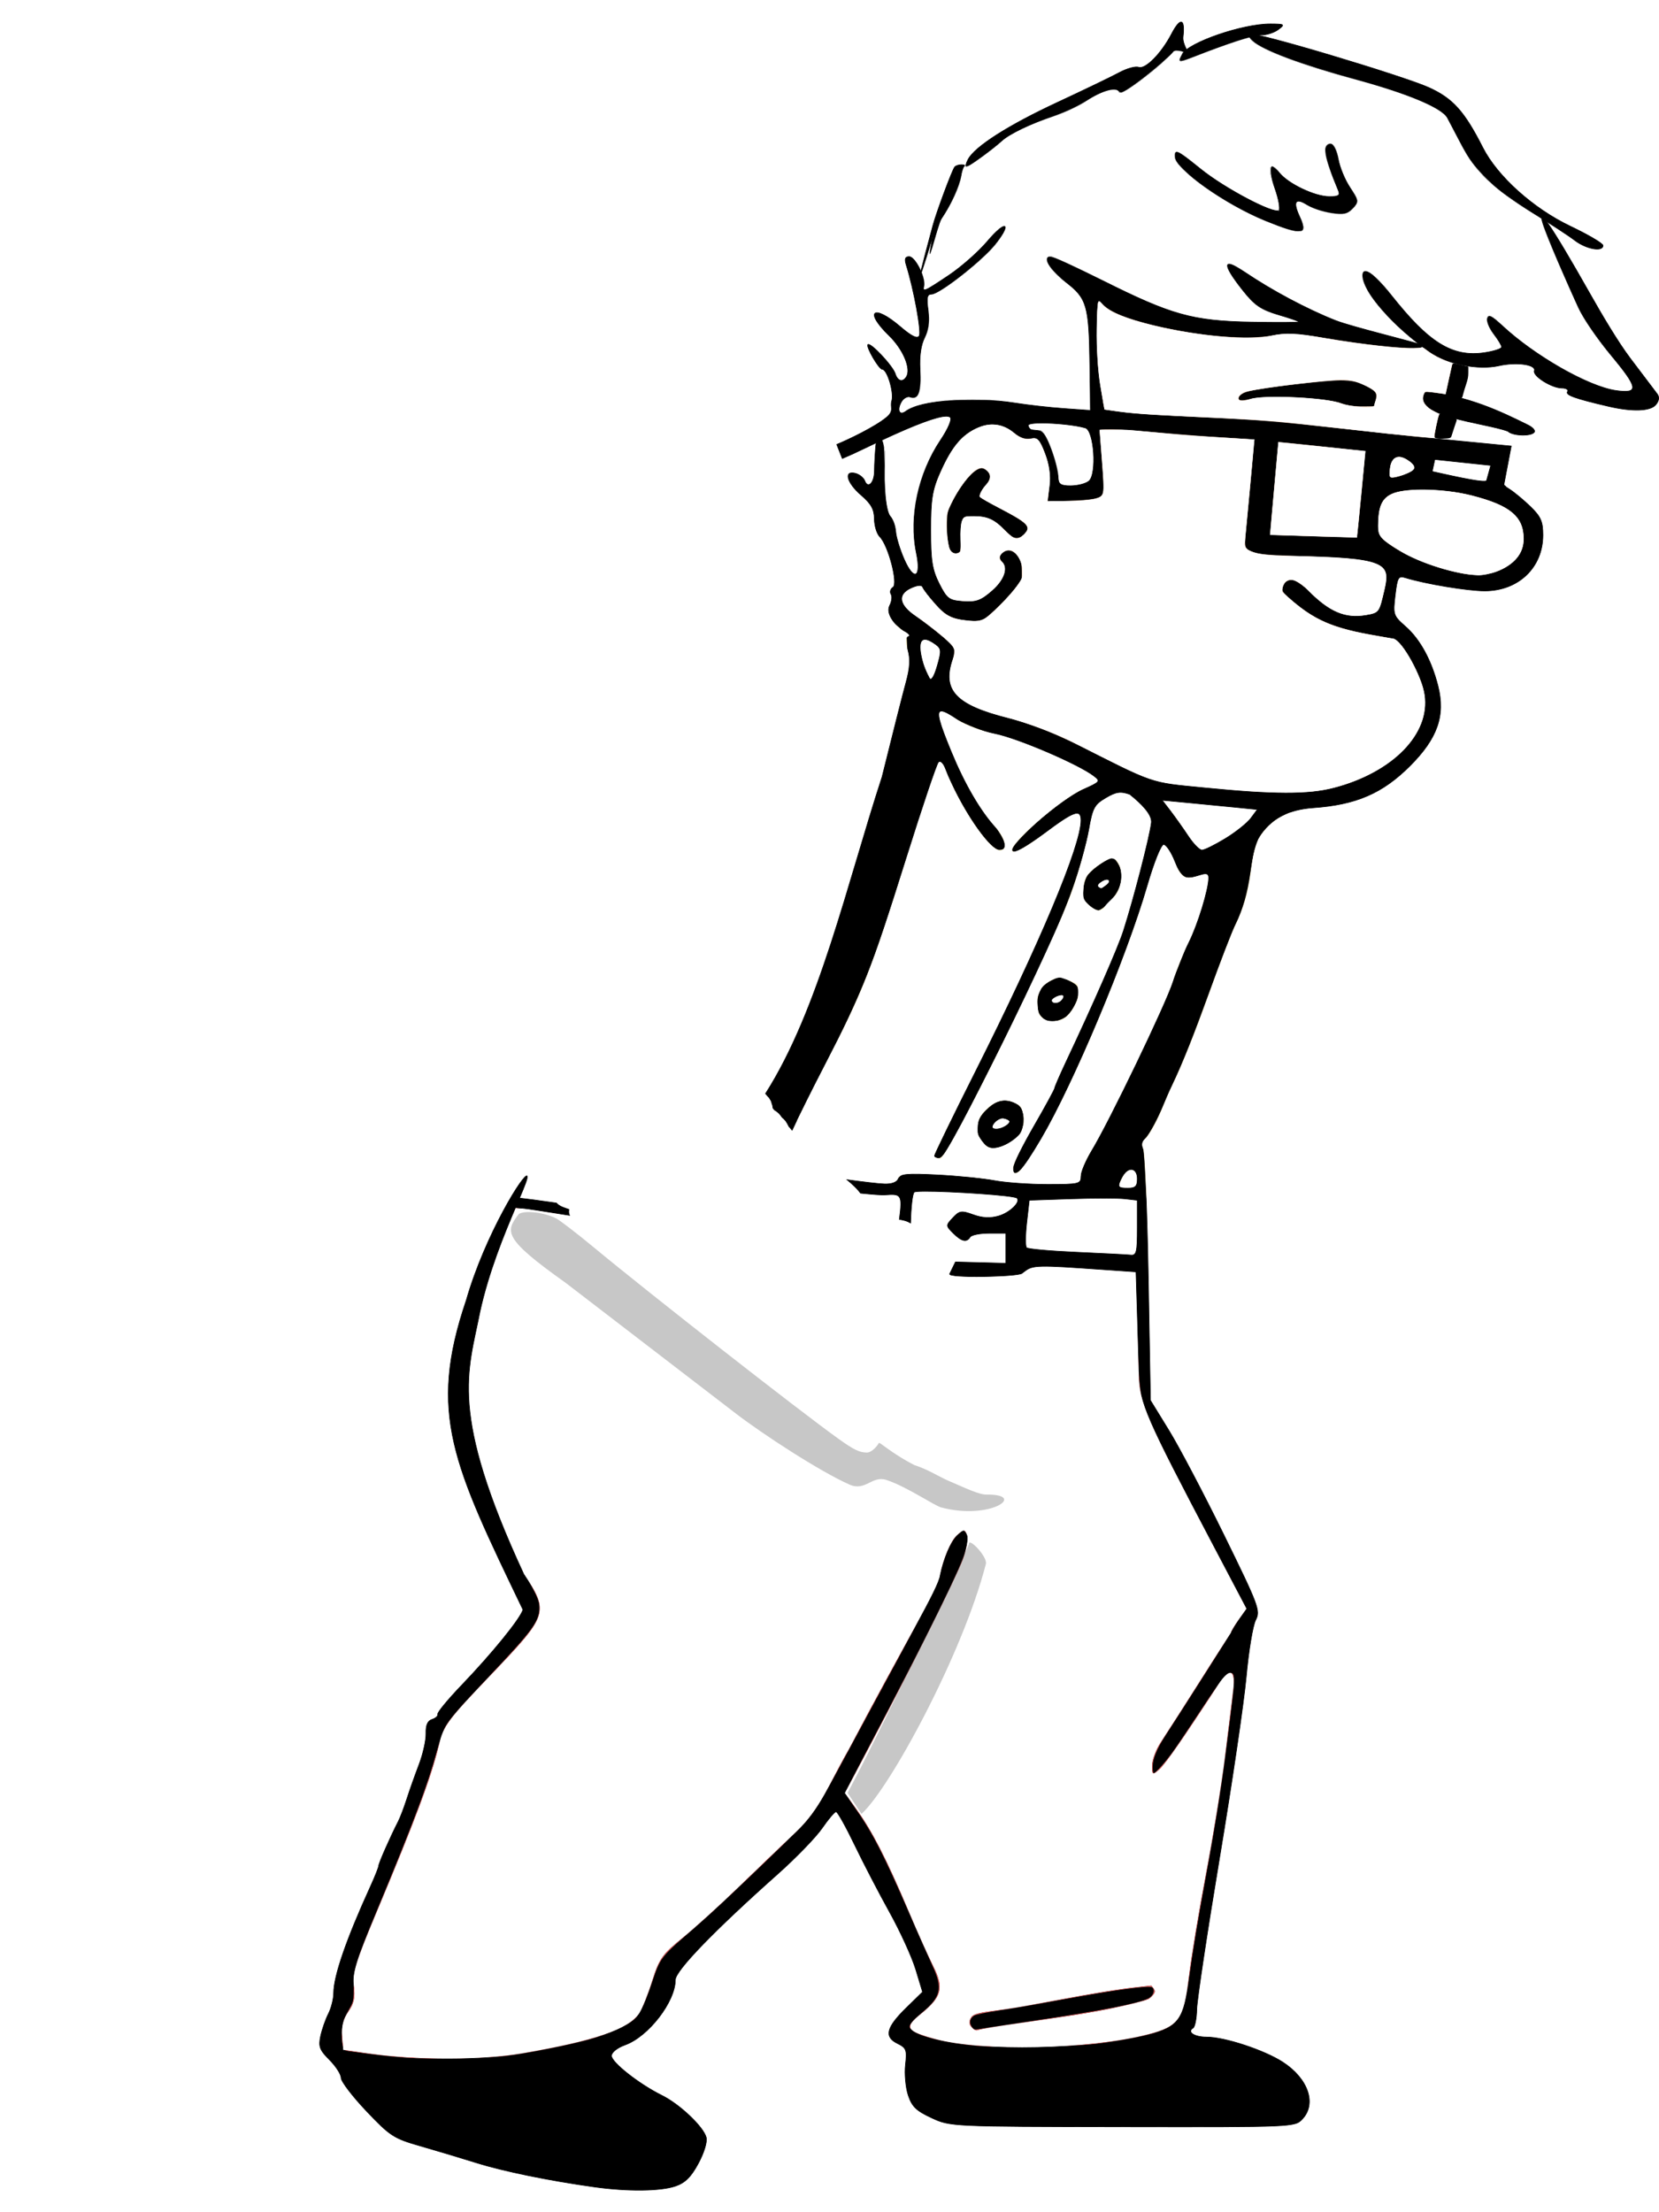 <?xml version="1.0" encoding="UTF-8" standalone="no"?>
<!-- Created with Inkscape (http://www.inkscape.org/) -->

<svg
   xmlns:dc="http://purl.org/dc/elements/1.1/"
   xmlns:cc="http://creativecommons.org/ns#"
   xmlns:rdf="http://www.w3.org/1999/02/22-rdf-syntax-ns#"
   xmlns:svg="http://www.w3.org/2000/svg"
   xmlns="http://www.w3.org/2000/svg"
   xmlns:sodipodi="http://sodipodi.sourceforge.net/DTD/sodipodi-0.dtd"
   xmlns:inkscape="http://www.inkscape.org/namespaces/inkscape"
   id="svg4155"
   version="1.1"
   inkscape:version="0.91 r13725"
   xml:space="preserve"
   width="3060"
   height="4080"
   viewBox="0 0 3060 4080"
   sodipodi:docname="SuperTeacher_Phase1_v3.svg"
   enable-background="new"
   inkscape:export-filename="/Users/larsaeschlimann/Desktop/SuperTeacher_Design/PNG/P1"
   inkscape:export-xdpi="350"
   inkscape:export-ydpi="350"><defs
     id="defs4159"><clipPath
       clipPathUnits="userSpaceOnUse"
       id="clipPath4171"><path
         d="m 0,0 2448,0 0,3264 L 0,3264 0,0 Z"
         id="path4173"
         inkscape:connector-curvature="0" /></clipPath><filter
       inkscape:collect="always"
       style="color-interpolation-filters:sRGB"
       id="filter4226"><feBlend
         inkscape:collect="always"
         mode="lighten"
         in2="BackgroundImage"
         id="feBlend4228" /></filter><filter
       inkscape:collect="always"
       style="color-interpolation-filters:sRGB"
       id="filter4233"><feBlend
         inkscape:collect="always"
         mode="lighten"
         in2="BackgroundImage"
         id="feBlend4235" /></filter><filter
       inkscape:collect="always"
       style="color-interpolation-filters:sRGB"
       id="filter4228"><feBlend
         inkscape:collect="always"
         mode="lighten"
         in2="BackgroundImage"
         id="feBlend4230" /></filter></defs><sodipodi:namedview
     pagecolor="#ffffff"
     bordercolor="#666666"
     borderopacity="1"
     objecttolerance="10"
     gridtolerance="10"
     guidetolerance="10"
     inkscape:pageopacity="0"
     inkscape:pageshadow="2"
     inkscape:window-width="1440"
     inkscape:window-height="856"
     id="namedview4157"
     showgrid="false"
     showguides="false"
     inkscape:zoom="0.11334506"
     inkscape:cx="512.95076"
     inkscape:cy="1722.9398"
     inkscape:window-x="0"
     inkscape:window-y="0"
     inkscape:window-maximized="0"
     inkscape:current-layer="layer5" /><g
     inkscape:groupmode="layer"
     id="layer1"
     inkscape:label="Main"><g
       id="g4163"
       inkscape:groupmode="layer"
       inkscape:label="Hauptkörper"
       transform="matrix(1.25,0,0,-1.25,0,4080)"
       style="display:inline"><g
         id="g4165"
         style="fill:#000000;stroke:#000000;stroke-width:0.8;stroke-miterlimit:4;stroke-dasharray:none;stroke-opacity:1" /><path
         style="opacity:1;fill:#000000;fill-opacity:1;fill-rule:nonzero;stroke:#000000;stroke-width:0.894;stroke-miterlimit:4;stroke-dasharray:none;stroke-opacity:1"
         d="m 1481.863,2930.223 0,0 0,0 c -3.38,-0.026 -12.22,-7.032 -24.507,-21.707 -12.983,-15.507 -38.719,-38.285 -57.19,-50.619 -36.973,-24.69 -39.047,-25.564 -36.806,-15.5 2.653,11.913 -13.08,42.95 -21.772,42.95 -6.062,0 -7.233,-3.348 -4.362,-12.469 11.158,-35.452 22.742,-98.725 19.141,-104.551 -2.87,-4.644 -11.261,-0.532 -27.794,13.62 -40.002,34.24 -54.097,23.206 -16.708,-13.079 20.803,-20.189 32.898,-48.895 25.584,-60.728 -5.408,-8.751 -12.853,-6.746 -16.395,4.415 -3.71,11.688 -36.692,46.82 -40.438,43.074 -3.16,-3.16 16.25,-36.54 21.248,-36.54 7.17,0 17.31,-33.236 14.073,-46.131 -3.199,-9.679 4.382,-14.597 -7.857,-24.774 -16.894,-14.048 -56.032,-32.797 -73.428,-39.934 l 8.232,-20.803 c 9.794,4.112 22.039,9.74 37.06,17.003 4.411,2.133 8.689,4.181 12.867,6.164 -1.462,-10.008 -2.554,-33.886 -2.554,-41.285 0,-17.611 -9.427,-27.267 -14.278,-14.625 -1.713,4.465 -7.932,9.377 -13.817,10.916 -17.702,4.629 -12.776,-13.88 8.578,-32.239 14.727,-12.661 19.304,-20.919 19.396,-34.981 0.067,-10.124 3.684,-21.972 8.041,-26.328 12.658,-12.658 27.526,-69.635 19.471,-74.613 -3.654,-2.258 -4.962,-6.827 -2.906,-10.153 2.055,-3.326 1.148,-10.885 -2.016,-16.798 -6.775,-13.325 11.508,-32.23 20.978,-37.141 7.131,-3.576 10.244,-7.41 6.918,-8.519 -4.159,-1.387 -4.424,-7.68 -0.845,-20.159 3.694,-12.879 2.886,-26.545 -2.786,-47.103 -4.394,-15.928 -20.325,-78.838 -35.4,-139.799 -51.428,-157.442 -92.922,-343.344 -171.993,-467.346 1.294,-1.701 2.779,-3.192 4.23,-4.811 0.355,-0.396 0.806,-0.718 1.088,-1.17 3.752,-6.014 2.995,-4.454 4.389,-9.873 -0.037,0.261 -0.252,1.006 -0.112,0.782 0.255,-0.407 0.361,-0.893 0.473,-1.36 0.303,-1.261 0.645,-2.522 0.77,-3.812 0.01,-0.104 0.024,-0.294 0.036,-0.428 0.102,-0.418 0.125,-0.524 0.187,-0.784 0.154,-0.214 0.151,-0.207 0.328,-0.452 0.335,-0.406 1.874,-2.444 2.645,-2.941 0.073,-0.046 0.03,0.283 0.103,0.237 1.117,-0.703 5.25,-3.912 5.998,-4.738 1.587,-1.753 2.884,-3.747 4.326,-5.621 -0.036,0.131 -0.203,0.489 -0.11,0.391 0.47,-0.499 0.831,-1.091 1.267,-1.62 0.144,-0.174 -0.402,0.796 -0.243,0.636 1.481,-1.49 3.005,-2.955 4.298,-4.61 1.091,-1.399 1.882,-3.007 2.823,-4.511 2.368,-4.529 0.637,-1.167 1.789,-3.579 0.01,0.01 0.01,0.024 0.024,0.026 0.337,0.072 0.418,-0.548 0.646,-0.807 3.49,-3.95 -3.278,4.172 3.502,-4.108 0.261,-0.306 0.533,-0.602 0.803,-0.901 11.757,25.335 28.146,58.411 48.693,98.082 55.417,106.99 67.056,136.584 119.623,304.166 23.425,74.678 44.803,138.054 47.508,140.837 2.917,3.001 7.205,-0.953 10.537,-9.716 20.533,-54.007 64.842,-120.037 80.55,-120.037 10.96,0 7.244,17.693 -6.983,33.252 -22.305,24.393 -45.518,64.246 -65.075,111.726 -17.576,42.67 -23.003,60.091 -14.526,60.15 4.441,0.03 12.696,-4.703 25.02,-13.066 10.53,-7.143 34.957,-16.193 54.281,-20.105 33.705,-6.822 123.243,-45.261 145.613,-62.51 10.183,-7.852 9.376,-8.862 -16.053,-20.11 -32.326,-14.3 -111.219,-83.071 -103.804,-90.487 3.132,-3.132 21.01,6.814 46.044,25.618 44.576,33.482 54.779,37.077 54.779,19.3 0,-37.346 -60.472,-181.262 -155.985,-371.223 -33.083,-65.797 -60.152,-121.286 -60.152,-123.308 0,-2.022 3.696,-3.676 8.211,-3.676 10.772,0 169.388,321.906 194.508,394.748 10.227,29.655 21.407,70.074 24.846,89.821 5.585,32.072 8.255,37.084 25.014,46.972 15.434,9.106 21.728,10.036 35.495,5.237 16.655,-13.322 33.432,-29.705 31.912,-42.107 -2.77,-22.011 -26.226,-112.723 -41.213,-159.382 -8.11,-25.248 -44.228,-107.661 -85.356,-194.762 -8.841,-18.724 -16.074,-35.47 -16.074,-37.212 0,-1.742 -13.717,-26.926 -30.481,-55.964 -16.765,-29.038 -30.481,-56.559 -30.481,-61.157 0,-18.629 12.236,-5.787 40.874,42.901 47.699,81.093 125.716,266.92 156.338,372.376 10.128,34.879 20.713,61.283 24.568,61.283 3.725,0 11.22,-11.222 16.655,-24.939 9.907,-25.001 14.11,-27.238 37.277,-19.853 9.202,2.933 12.469,1.77 12.469,-4.441 0,-16.88 -15.916,-68.895 -29.189,-95.391 -7.488,-14.947 -17.928,-40.893 -23.202,-57.657 -10.306,-32.765 -94.67,-207.932 -120.405,-250.001 -8.597,-14.054 -15.631,-30.887 -15.631,-37.408 0,-11.222 -2.628,-11.857 -49.121,-11.857 -27.017,0 -62.406,2.519 -78.642,5.598 -16.236,3.079 -54.048,6.857 -84.027,8.395 -45.345,2.327 -55.051,1.385 -57.731,-5.598 -2.019,-5.263 -9.721,-8.147 -20.641,-7.73 -8.966,0.342 -30.7,2.936 -55.055,6.234 1.897,-1.611 3.771,-3.255 5.675,-4.846 3.895,-3.492 7.739,-7.132 11.167,-11.095 0.99,-1.144 2.075,-2.555 3.111,-3.916 17.94,-1.828 31.141,-2.856 35.695,-2.526 24.17,1.752 26.442,1.213 21.552,-36.125 4.434,-0.8 8.94,-1.611 13.012,-3.528 1.209,-0.569 2.386,-1.206 3.549,-1.871 0.581,21.454 2.559,42.926 5.431,45.57 0.898,0.827 6.606,1.21 15.323,1.253 37.777,0.188 132.063,-5.995 136.291,-10.048 5.899,-5.654 -10.544,-21.615 -27.185,-26.387 -12.373,-3.549 -23.914,-2.969 -37.31,1.875 -17.547,6.345 -20.415,5.918 -30.111,-4.49 -10.601,-11.379 -10.595,-11.627 0.478,-22.701 12.364,-12.364 19.858,-14.056 25.05,-5.654 1.884,3.048 14.501,5.543 28.037,5.543 l 24.612,0 0,-22.168 0,-22.168 -74.391,1.964 -8.529,-17.497 c -3.312,-6.793 99.945,-4.259 106.585,0.645 13.941,10.307 11.491,13.12 87.748,7.833 l 80.597,-5.588 1.753,-56.025 c 0.965,-30.814 2.23,-73.482 2.812,-94.819 1.176,-43.115 9.572,-62.434 110.151,-253.461 l 48.831,-92.745 -11.52,-16.179 c -6.336,-8.898 -11.521,-17.615 -11.521,-19.372 -37.431,-57.912 -67.609,-106.686 -103.912,-162.235 -6.858,-10.456 -12.469,-25.519 -12.469,-33.477 0,-13.813 0.473,-14.041 10.428,-5.031 8.92,8.072 35.089,45.79 85.936,123.863 17.702,27.181 27.304,23.78 23.36,-8.274 -1.781,-14.478 -7.24,-58.745 -12.132,-98.37 -4.892,-39.625 -17.465,-116.935 -27.938,-171.801 -10.473,-54.866 -21.862,-123.448 -25.31,-152.405 -7.475,-62.773 -15.033,-73.403 -60.548,-85.174 -86.224,-22.3 -245.729,-25.725 -314.667,-6.756 -43.241,11.898 -46.247,17.351 -20.854,37.837 30.685,24.756 34.121,37.937 18.143,69.594 -7.236,14.335 -23.669,51.003 -36.519,81.484 -31.332,74.322 -52.872,116.637 -75.407,148.137 l -18.755,26.215 38.918,73.541 c 60.669,114.647 124.526,242.745 135.32,271.457 5.4,14.364 8.216,30.289 6.258,35.392 -3.289,8.571 -4.396,8.52 -14.552,-0.67 -8.707,-7.88 -19.848,-34.199 -24.579,-58.066 -2.287,-19.736 -53.091,-102.608 -134.36,-257.001 -29.286,-50.543 -41.241,-87.346 -78.345,-122.53 -17.249,-16.252 -54.868,-52.337 -83.596,-80.19 -28.729,-27.854 -66.815,-62.377 -84.637,-76.717 -28.725,-23.113 -33.673,-30.152 -43.593,-62.029 -6.155,-19.776 -14.852,-41.546 -19.328,-48.377 -15.508,-23.668 -66.353,-41.055 -173.885,-59.462 -57.709,-9.879 -154.51,-10.114 -222.086,-0.538 l -41.564,5.89 -1.723,20.786 c -1.164,14.042 1.858,25.815 9.315,36.287 8.296,11.65 10.3,20.999 8.07,37.626 -2.486,18.538 2.86,36.001 32.989,107.751 58.146,138.468 81.54,201.234 92.735,248.814 6.496,27.611 13.041,36.379 76.949,103.104 84.219,87.932 85.418,91.595 48.453,147.877 -110.984,239.435 -82.043,298.337 -64.809,386.461 12.832,59.194 36.327,116.069 52.543,154.227 3.033,-0.359 6.506,-0.647 10.645,-0.815 4.513,-0.184 31.155,-4.372 69.16,-10.451 -1.299,2.552 -1.477,5.607 -0.918,8.714 -2.276,0.795 -4.531,1.667 -6.805,2.437 -5.507,1.865 -9.343,4.349 -11.764,7.052 -25.12,3.593 -44.75,6.27 -54.28,7.269 7.561,17.809 12.307,29.525 11.272,32.286 -3.133,8.354 -62.068,-85.848 -89.94,-183.188 -56.79,-167.199 -19.041,-242.549 83.72,-456.434 -4.433,-13.968 -45.283,-64.229 -90.638,-111.523 -20.033,-20.89 -35.851,-40.066 -35.151,-42.613 0.7,-2.547 -3.041,-5.999 -8.313,-7.672 -6.624,-2.102 -9.425,-8.526 -9.063,-20.789 0.287,-9.761 -4.303,-30.364 -10.202,-45.787 -5.898,-15.423 -14.028,-38.337 -18.066,-50.921 -4.038,-12.584 -9.749,-27.548 -12.691,-33.253 -11.29,-21.891 -28.838,-61.636 -28.838,-65.317 0,-2.119 -5.34,-15.562 -11.865,-29.873 -35.929,-78.798 -54.45,-132.398 -54.568,-157.918 -0.039,-8.534 -3.511,-22.25 -7.716,-30.481 -4.205,-8.231 -9.391,-23.065 -11.523,-32.965 -3.317,-15.404 -1.415,-20.461 13.188,-35.063 9.385,-9.385 17.064,-21.342 17.064,-26.572 0,-5.23 16.833,-27.263 37.408,-48.961 34.793,-36.693 40.315,-40.283 78.974,-51.361 22.861,-6.551 60.268,-17.765 83.128,-24.919 40.484,-12.67 107.215,-26.331 174.573,-35.742 48.673,-6.801 97.048,-6.296 119.134,1.243 14.5,4.949 23.046,13.407 33.946,33.595 8.435,15.623 13.324,31.739 11.612,38.284 -4.114,15.731 -39.19,48.99 -65.295,61.913 -33.722,16.695 -74.459,48.702 -74.459,58.504 0,5.132 8.475,11.895 20.229,16.146 34.361,12.425 73.985,63.809 73.985,95.942 0,13.515 57.268,72.712 151.263,156.355 26.806,23.854 56.23,54.257 65.385,67.564 9.156,13.307 18.396,24.147 20.536,24.087 2.14,-0.061 14.363,-21.882 27.163,-48.493 12.8,-26.61 36.106,-71.482 51.792,-99.714 15.686,-28.232 33.041,-66.265 38.569,-84.52 l 10.05,-33.19 -24.106,-23.547 c -29.448,-28.766 -32.885,-42.653 -12.969,-52.4 13.185,-6.452 14.304,-9.425 11.823,-31.431 -1.507,-13.367 0.318,-33.57 4.055,-44.895 5.531,-16.759 11.95,-22.978 34.498,-33.424 27.646,-12.809 28.207,-12.835 281.907,-13.223 253.991,-0.388 254.215,-0.377 265.416,11.645 21.088,22.636 8.302,59.524 -29.032,83.755 -27.376,17.768 -85.845,37.027 -112.417,37.027 -18.294,0 -29.456,7.48 -19.937,13.363 2.71,1.675 5.152,14.202 5.426,27.84 0.274,13.637 15.395,114.066 33.602,223.174 18.207,109.108 35.929,229.382 39.382,267.278 3.453,37.896 9.691,75.501 13.862,83.568 7.165,13.855 4.589,20.776 -46.562,125.068 -29.781,60.721 -66.41,130.352 -81.397,154.737 l -27.25,44.335 -3.18,180.114 c -1.75,99.063 -5.272,184.839 -7.828,190.614 -3.333,7.53 -1.827,12.564 5.326,17.794 20.002,28.34 23.38,48.887 39.141,80.183 10.729,21.305 33.434,77.935 50.457,125.845 17.023,47.91 35.397,95.852 40.829,106.538 5.433,10.686 12.726,30.013 16.21,42.95 8.684,32.74 5.762,55.994 17.823,84.359 18.625,31.581 47.147,43.437 80.911,45.909 63.812,4.498 102.636,21.252 143.211,61.803 40.636,40.613 52.405,74.108 41.397,117.825 -9.534,37.864 -26.515,69.039 -47.775,87.712 -18.267,16.045 -18.805,17.657 -15.402,46.152 3.199,26.788 4.605,29.194 15.171,25.94 29.481,-9.077 91.833,-19.429 116.944,-19.417 49.773,0.027 85.841,34.576 85.879,82.271 0.017,19.912 -3.112,27.163 -17.991,41.674 -9.906,9.662 -24.028,21.419 -31.382,26.126 -12.338,7.896 2e-4,-5e-4 -8.285,6.298 l 10.923,57.347 -179.93,17.481 -141.854,15.831 c -77.736,8.675 -204.279,9.505 -255.844,16.807 l -23.083,3.27 -6.227,35.76 c -3.425,19.668 -5.806,57.205 -5.289,83.415 0.886,45.019 1.436,47.021 9.914,36.2 21.5,-27.445 190.392,-58.401 248.086,-45.471 20.942,4.693 37.389,3.998 77.879,-3.292 49.146,-8.849 151.648,-21.753 145.251,-11.403 -1.639,2.653 -102.973,26.701 -128.198,36.676 -42.48,16.8 -94.394,44.494 -134.535,71.766 -32.264,21.921 -33.395,11.976 -3.008,-26.466 18.216,-23.045 27.136,-29.258 52.649,-36.675 16.894,-4.911 30.716,-9.685 30.716,-10.608 0,-0.923 -31.798,-1.086 -70.661,-0.363 -85.885,1.598 -117.576,10.459 -218.806,61.185 -38.831,19.458 -73.314,35.379 -76.629,35.379 -12.967,0 -1.179,-19.797 22.519,-37.814 30.838,-23.447 34.053,-34.545 35.145,-121.346 l 0.854,-67.716 -38.794,2.76 c -21.337,1.518 -53.758,5.163 -72.047,8.1 -61.391,9.857 -140.684,3.977 -161.226,-11.956 -9.233,-7.162 -13.673,0.869 -7.183,12.995 3.175,5.932 9.241,9.453 13.482,7.826 11.957,-4.588 16.291,7.666 14.461,40.894 -1.075,19.523 1.369,36.338 6.798,46.773 5.745,11.044 7.42,23.989 5.2,40.18 -2.592,18.912 -1.557,23.886 4.966,23.886 11.805,0 76.325,50.688 94.803,74.48 13.129,16.904 16.311,25.843 12.48,25.815 z m -85.404,-280.43 c 2.75,-0.019 4.665,-0.563 5.738,-1.636 2.822,-2.821 -3.187,-16.885 -14.217,-33.276 -33.216,-49.358 -46.903,-113.127 -35.816,-166.854 7.546,-36.566 -3.3,-42.362 -17.825,-9.526 -6.373,14.407 -12.04,32.931 -12.593,41.164 -0.553,8.235 -4.124,18.265 -7.934,22.292 -6.601,6.979 -10.266,43.901 -8.212,82.734 0.556,10.509 -1.438,23.291 -4.317,29.898 50.064,23.426 82.101,35.288 95.175,35.203 z m 141.163,-10.01 c 19.605,-0.01 48.611,-2.761 63.893,-7.159 12.987,-3.738 17.311,-68.316 5.251,-78.413 -4.551,-3.81 -16.527,-6.927 -26.613,-6.927 -15.191,0 -18.414,2.14 -18.782,12.469 -0.741,20.799 -18.493,67.843 -25.879,68.582 -3.81,0.381 -9.421,1.005 -12.469,1.386 -3.048,0.381 -5.543,3.476 -5.543,6.88 0,2.205 8.379,3.188 20.141,3.182 z m -72.581,-1.601 c 11.871,-0.169 23.153,-4.832 33.192,-13.88 6.82,-6.147 15.821,-8.924 22.912,-7.07 9.788,2.56 13.248,-1.054 21.369,-22.318 6.236,-16.329 8.628,-33.289 6.71,-47.585 l -2.978,-22.214 28.568,0.077 c 15.712,0.041 34.472,1.656 41.688,3.587 12.931,3.461 13.064,4.219 9.282,52.572 l -3.837,49.062 32.282,0.141 c 17.755,0.077 70.32,-6.765 117.301,-9.613 l 80.121,-4.856 -14.414,-154.463 c -1.433,-15.356 39.001,-16.98 65.574,-17.336 143.298,-2.544 149.969,-10.741 140.599,-50.561 -7.872,-33.455 -7.435,-34.307 -28.082,-37.795 -30.512,-5.155 -54.203,4.941 -85.031,36.24 -29.314,29.761 -38.193,10.396 -37.67,-1.313 49.894,-45.883 74.217,-54.325 163.933,-68.653 13.502,-4.076 41.809,-55.298 45.998,-83.235 8.691,-57.957 -47.002,-115.074 -134.402,-137.839 -37.785,-9.842 -88.315,-9.705 -191.509,0.522 -82.021,8.128 -70.175,4.033 -195.769,67.681 -24.573,12.451 -66.478,28.106 -93.131,34.791 -77.626,19.469 -98.231,41.488 -82.107,87.74 4.755,13.641 3.192,17.036 -14.95,32.481 -11.143,9.486 -28.945,23.088 -39.562,30.226 -24.767,16.652 -27.41,32.432 -7,41.807 9.562,4.392 16.022,4.97 17.167,1.534 1.01,-3.029 9.886,-14.554 19.724,-25.61 14.367,-16.146 22.932,-20.671 43.512,-22.99 24.744,-2.789 26.557,-1.957 52.776,24.263 14.934,14.934 28.462,32.164 30.064,38.289 3.855,14.74 -4.017,35.052 -15.255,39.365 -9.098,3.491 -21.705,-9.216 -14.522,-14.639 11.367,-8.582 5.754,-27.48 -13.07,-44.008 -16.871,-14.813 -23.883,-17.412 -43.17,-16.006 -21.1,1.538 -24.07,3.746 -35.496,26.405 -10.39,20.605 -12.469,33.746 -12.469,78.815 0,45.935 2.132,58.907 14.138,86.056 16.569,37.466 31.964,55.657 55.65,65.757 7.407,3.158 14.742,4.675 21.864,4.574 z m 420.757,-25.879 129.673,-13.316 -12.623,-128.76 -129.411,3.989 z m 178.523,-21.981 c 4.488,0.021 9.844,-2.104 15.776,-6.482 7.311,-5.395 9.127,-9.945 5.436,-13.623 -3.048,-3.038 -12.598,-7.266 -21.22,-9.397 -14.714,-3.636 -15.564,-2.895 -13.854,12.031 1.312,11.447 6.382,17.437 13.862,17.471 z m 52.895,-4.244 82.537,-8.765 -6.152,-22.17 c -0.715,-5.545 -69.125,10.979 -80.213,13.181 z m -19.988,-43.921 c 1.236,0.01 2.484,0.01 3.743,0 22.821,-0.159 49.057,-3.143 71.096,-8.79 56.722,-14.533 76.484,-31.031 76.778,-64.09 0.195,-21.938 -13.88,-39.055 -40.365,-49.09 -8.581,-3.251 -21.049,-5.712 -27.709,-5.471 -32.249,1.18 -84.95,17.549 -114.767,35.662 -29.35,17.829 -33.112,22.123 -33.045,37.729 0.122,28.465 5.489,40.781 20.812,47.763 8.988,4.095 24.911,6.16 43.458,6.286 z M 1364.807,2320.572 c 3.791,0.024 9.104,-2.448 15.899,-7.436 8.416,-6.179 8.655,-9.616 2.213,-31.82 -4.572,-15.759 -8.782,-22.368 -11.474,-18.012 -7.581,14.425 -10.432,23.601 -12.832,36.425 -2.244,13.825 -0.131,20.802 6.194,20.843 z m 350.162,-237.305 38.419,-3.629 c 21.131,-1.996 52.698,-5.066 70.148,-6.824 l 31.726,-3.195 -9.557,-12.888 c -5.257,-7.089 -22.15,-20.569 -37.539,-29.954 -15.389,-9.385 -30.944,-17.064 -34.568,-17.064 -3.624,0 -12.762,9.352 -20.305,20.782 -7.544,11.43 -19.252,27.981 -26.019,36.778 z m -45.494,-544.766 c 4.863,-0.14 8.722,-4.846 8.722,-13.711 0,-11.084 -2.77,-13.854 -13.854,-13.854 -15.504,0 -16.31,1.685 -8.119,16.991 3.889,7.267 8.961,10.697 13.251,10.574 z m -40.363,-42.402 c 14.447,0 25.914,-0.296 30.912,-0.88 l 18.172,-2.121 0,-40.958 c 0,-35.715 -1.24,-40.821 -9.697,-39.897 -5.334,0.583 -41.299,2.453 -79.922,4.157 -38.622,1.703 -71.819,4.705 -73.772,6.67 -1.952,1.966 -1.857,18.534 0.211,36.818 l 3.76,33.243 61.536,2.107 c 16.922,0.579 34.351,0.865 48.798,0.862 z"
         id="path4308"
         inkscape:connector-curvature="0"
         sodipodi:nodetypes="sccsccssssscssscsccscsssscssccccsccccccccccccccscccccccccccssccscsccssscssssssssccsssssssssssssssssscccccccccccsssscscsccccscsccssccccssssssssssssccsscscccsssssscsssssscccccccccsccsccsscssscsscsssssssscsssscsssscsccsssssscsssssccssccsscccssscsccsscccscccccsscssssssssscccsscssscsscssssscsscssscssssssscsscccsccsscscsssccssscssssscssscccsssssssccsccsscssscccccccssscsssccsccccccsccsssscssccscccssscsccccc"
         inkscape:export-filename="/Users/larsaeschlimann/Desktop/SuperTeacher_Design/PNG/P1"
         inkscape:export-xdpi="350"
         inkscape:export-ydpi="350" /><path
         style="opacity:1;fill:#000000;fill-opacity:1;fill-rule:nonzero;stroke:#000000;stroke-width:0.894;stroke-miterlimit:4;stroke-dasharray:none;stroke-opacity:1"
         d="m 1978.626,2669.462 c -21.359,8.573 -114.433,12.998 -133.512,6.347 -17.024,-5.935 -23.875,-0.438 -10.357,8.311 3.81,2.466 40.283,8.309 81.051,12.984 69.787,8.003 75.415,7.922 96.194,-1.381 15.998,-7.163 21.144,-12.294 18.704,-18.652 -1.851,-4.824 -3.366,-9.814 -3.366,-11.088 0,-4.248 -35.841,-1.688 -48.715,3.479 z"
         id="path4310"
         inkscape:connector-curvature="0"
         inkscape:export-filename="/Users/larsaeschlimann/Desktop/SuperTeacher_Design/PNG/P1"
         inkscape:export-xdpi="350"
         inkscape:export-ydpi="350" /><path
         style="opacity:1;fill:#000000;fill-opacity:1;fill-rule:nonzero;stroke:#000000;stroke-width:0.894;stroke-miterlimit:4;stroke-dasharray:none;stroke-opacity:1"
         d="m 2225.007,2627.684 c -33.845,12.786 -145.058,21.384 -121.636,58.034 60.606,-4.762 111.773,-29.169 150.034,-48.187 7.524,-3.428 12.365,-8.363 10.757,-10.965 -4.133,-6.687 -32.15,-5.887 -39.155,1.118 z"
         id="path4312"
         inkscape:connector-curvature="0"
         sodipodi:nodetypes="cccsc"
         inkscape:export-filename="/Users/larsaeschlimann/Desktop/SuperTeacher_Design/PNG/P1"
         inkscape:export-xdpi="350"
         inkscape:export-ydpi="350" /><path
         style="opacity:1;fill:#000000;fill-opacity:1;fill-rule:nonzero;stroke:#000000;stroke-width:0.894;stroke-miterlimit:4;stroke-dasharray:none;stroke-opacity:1"
         d="m 2373.714,2664.403 c -49.621,11.563 -63.91,16.661 -60.802,21.689 1.796,2.906 -1.809,5.283 -8.012,5.283 -15.063,0 -43.537,17.809 -40.911,25.588 3.083,9.134 -26.128,13.256 -52.289,7.378 -30.147,-6.773 -75.892,2.107 -101.057,19.619 -54.589,37.987 -99.929,89.463 -99.929,113.453 0,14.505 17.234,2.908 41.414,-27.87 56.037,-71.326 90.948,-92.97 138.467,-85.844 13.844,2.076 25.171,5.779 25.171,8.23 0,2.45 -5.17,11.028 -11.489,19.061 -6.319,8.034 -10.683,18.465 -9.698,23.182 1.353,6.475 6.701,3.933 21.838,-10.382 46.523,-43.996 128.109,-90.526 168.415,-96.05 34.3,-4.701 32.831,3.898 -9.254,54.145 -18.787,22.431 -39.758,53.287 -46.602,68.568 -33.109,73.928 -112.615,249.858 19.202,16.615 14.278,-25.265 39.001,-67.493 57.821,-92.306 18.82,-24.813 36.568,-48.257 39.439,-52.099 3.405,-4.556 2.688,-10.037 -2.064,-15.762 -8.085,-9.742 -34.511,-10.689 -69.66,-2.498 z"
         id="path4314"
         inkscape:connector-curvature="0"
         sodipodi:nodetypes="scssssssssscsssssssss"
         inkscape:export-filename="/Users/larsaeschlimann/Desktop/SuperTeacher_Design/PNG/P1"
         inkscape:export-xdpi="350"
         inkscape:export-ydpi="350" /><path
         style="opacity:1;fill:#000000;fill-opacity:1;fill-rule:nonzero;stroke:#000000;stroke-width:1;stroke-miterlimit:4;stroke-dasharray:none;stroke-opacity:1"
         d=""
         id="path4316"
         inkscape:connector-curvature="0"
         transform="matrix(0.8,0,0,-0.8,0,3264)" /><path
         style="opacity:1;fill:#000000;fill-opacity:1;fill-rule:nonzero;stroke:#000000;stroke-width:0.894;stroke-miterlimit:4;stroke-dasharray:none;stroke-opacity:1"
         d="m 1867.495,2938.29 c -59.102,23.843 -133.878,76.81 -133.878,94.832 0,11.274 3.766,9.453 37.782,-18.266 34.825,-28.378 109.097,-67.611 115.629,-61.078 2.292,2.292 -0.298,16.743 -5.757,32.113 -10.944,30.813 -7.931,41.565 6.515,23.251 12.796,-16.221 52.313,-35.127 73.424,-35.127 14.481,0 16.742,1.645 13.327,9.698 -20.361,48.019 -23.703,67.889 -11.415,67.889 4.807,0 9.266,-8.523 11.558,-22.094 2.053,-12.152 9.877,-31.147 17.386,-42.213 12.899,-19.008 13.134,-20.692 4.265,-30.492 -7.507,-8.295 -13.945,-9.657 -32.139,-6.798 -12.513,1.966 -28.44,7.264 -35.394,11.772 -17.426,11.298 -21.517,4.561 -10.834,-17.841 12.726,-26.687 4.082,-27.654 -50.47,-5.647 z"
         id="path4318"
         inkscape:connector-curvature="0"
         inkscape:export-filename="/Users/larsaeschlimann/Desktop/SuperTeacher_Design/PNG/P1"
         inkscape:export-xdpi="350"
         inkscape:export-ydpi="350" /><path
         style="opacity:1;fill:#000000;fill-opacity:1;fill-rule:nonzero;stroke:#000000;stroke-width:0.894;stroke-miterlimit:4;stroke-dasharray:none;stroke-opacity:1"
         d="m 2323.836,2909.256 c -9.144,6.988 -36.577,24.965 -60.962,39.949 -58.412,35.894 -85.921,61.938 -105.674,100.049 -8.937,17.244 -18.527,35.622 -21.311,40.84 -8.003,15.001 -60.903,37.023 -139.029,57.877 -95.596,25.518 -162.965,53.762 -151.524,65.204 4.908,4.908 226.068,-61.615 263.014,-78.35 35.428,-16.048 52.477,-35.009 79.713,-88.656 21.521,-42.389 74.245,-89.769 128.947,-115.877 26.614,-12.703 48.39,-25.518 48.39,-28.48 0,-9.859 -24.715,-5.432 -41.565,7.444 z"
         id="path4320"
         inkscape:connector-curvature="0"
         sodipodi:nodetypes="sssssssssss"
         inkscape:export-filename="/Users/larsaeschlimann/Desktop/SuperTeacher_Design/PNG/P1"
         inkscape:export-xdpi="350"
         inkscape:export-ydpi="350" /><path
         style="opacity:1;fill:#000000;fill-opacity:1;fill-rule:nonzero;stroke:#000000;stroke-width:0.894;stroke-miterlimit:4;stroke-dasharray:none;stroke-opacity:1"
         d="m 1744.315,3183.889 c 9.404,17.571 89.634,45.118 130.622,44.85 20.692,-0.136 21.452,-0.687 11.41,-8.282 -5.917,-4.475 -17.15,-8.136 -24.963,-8.136 -12.364,0 -47.147,-11.158 -101.804,-32.657 -20.73,-8.154 -21.741,-7.874 -15.266,4.226 z"
         id="path4322"
         inkscape:connector-curvature="0"
         inkscape:export-filename="/Users/larsaeschlimann/Desktop/SuperTeacher_Design/PNG/P1"
         inkscape:export-xdpi="350"
         inkscape:export-ydpi="350" /><path
         style="opacity:1;fill:#000000;fill-opacity:1;fill-rule:nonzero;stroke:#000000;stroke-width:1;stroke-miterlimit:4;stroke-dasharray:none;stroke-opacity:1"
         d=""
         id="path4324"
         inkscape:connector-curvature="0"
         transform="matrix(0.8,0,0,-0.8,0,3264)" /><path
         style="opacity:1;fill:#000000;fill-opacity:1;fill-rule:nonzero;stroke:#000000;stroke-width:0.894;stroke-miterlimit:4;stroke-dasharray:none;stroke-opacity:1"
         d="m 1428.519,3028.893 c 10.134,18.935 59.325,50.31 131.619,83.948 39.024,18.158 80.146,37.976 91.382,44.041 11.236,6.065 24.072,9.629 28.524,7.92 9.839,-3.776 33.568,20.188 48.62,49.1 13.055,25.076 20.312,23.251 17.096,-4.3 -1.285,-11.01 10.043,-26.519 8.41,-24.886 -1.633,1.633 -19.425,7.576 -22.775,3.627 -18.262,-21.528 -77.498,-66.606 -79.527,-60.519 -3.06,9.181 -25.839,3.238 -49.73,-12.975 -10.236,-6.947 -31.601,-16.879 -47.478,-22.072 -33.237,-10.872 -65.927,-26.555 -76.78,-36.836 -12.055,-11.419 -48.026,-37.591 -51.667,-37.591 -1.835,0 -0.797,4.744 2.306,10.542 z"
         id="path4326"
         inkscape:connector-curvature="0"
         sodipodi:nodetypes="ssssssccssssss"
         inkscape:export-filename="/Users/larsaeschlimann/Desktop/SuperTeacher_Design/PNG/P1"
         inkscape:export-xdpi="350"
         inkscape:export-ydpi="350" /><path
         style="opacity:1;fill:#000000;fill-opacity:1;fill-rule:nonzero;stroke:#000000;stroke-width:0.894;stroke-miterlimit:4;stroke-dasharray:none;stroke-opacity:1"
         d="m 1357.716,2857.425 c -0.976,0.993 16.644,65.386 18.803,73.646 4.829,18.493 28.35,81.757 32.16,86.501 1.53,1.905 6.058,3.445 10.063,3.421 4.059,-0.024 5.918,-0.943 4.202,-2.078 -1.693,-1.12 -3.918,-7.732 -4.943,-14.694 -2.253,-15.3 -14.101,-41.036 -28.972,-62.934 -6.034,-8.886 -26.097,-96.407 -11.927,-22.501 -0.526,-3.49 -18.409,-62.354 -19.385,-61.361 z"
         id="path4328"
         inkscape:connector-curvature="0"
         sodipodi:nodetypes="ccccscscc"
         inkscape:export-filename="/Users/larsaeschlimann/Desktop/SuperTeacher_Design/PNG/P1"
         inkscape:export-xdpi="350"
         inkscape:export-ydpi="350" /><path
         style="opacity:1;fill:#000000;fill-opacity:1;fill-rule:nonzero;stroke:#000000;stroke-width:0.894;stroke-miterlimit:4;stroke-dasharray:none;stroke-opacity:1"
         d="m 1402.152,2453.509 c -1.905,3.522 -4.004,16.462 -4.665,28.757 -1.063,19.775 -0.369,24.113 6.011,37.6 10.09,21.328 28.329,46.006 37.513,50.755 6.786,3.509 8.472,3.488 13.694,-0.169 7.212,-5.052 7.66,-13.154 1.106,-20.024 -7.311,-7.664 -12.162,-16.991 -10.356,-19.913 0.885,-1.432 13.959,-8.947 29.054,-16.701 42.615,-21.89 47.592,-27.294 35.506,-38.554 -8.902,-8.294 -13.575,-7.072 -27.303,7.136 -15.225,15.758 -25.711,20.466 -45.585,20.466 -14.245,0 -15.616,-0.571 -18.31,-7.62 -1.602,-4.191 -2.506,-16.349 -2.01,-27.017 0.844,-18.154 0.515,-19.452 -5.145,-20.258 -4.031,-0.574 -7.202,1.274 -9.51,5.542 z"
         id="path4332"
         inkscape:connector-curvature="0"
         inkscape:export-filename="/Users/larsaeschlimann/Desktop/SuperTeacher_Design/PNG/P1"
         inkscape:export-xdpi="350"
         inkscape:export-ydpi="350" /><path
         style="opacity:1;fill:#000000;fill-opacity:1;fill-rule:nonzero;stroke:#000000;stroke-width:0.894;stroke-miterlimit:4;stroke-dasharray:none;stroke-opacity:1"
         d="m 1457.303,1572.327 c -1.977,1.118 -6.029,5.576 -9.006,9.906 -5.056,7.355 -5.4,8.485 -5.226,17.187 0.234,11.721 3.102,18.003 12.39,27.143 13.089,12.88 26.635,16.37 40.217,10.362 3.675,-1.626 7.76,-3.932 9.079,-5.125 3.457,-3.129 6.884,-19.374 5.365,-25.435 -3.312,-13.218 -4.325,-15.007 -12.187,-21.526 -14.461,-11.991 -32.004,-17.393 -40.632,-12.511 z m 21.977,27.869 c 6.526,2.727 11.418,7.292 10.469,9.767 -0.405,1.055 -3.076,2.619 -5.935,3.476 -4.263,1.277 -6.046,1.151 -9.902,-0.703 -6.073,-2.92 -11.445,-10.325 -9.335,-12.867 2.023,-2.438 8.427,-2.295 14.703,0.327 z"
         id="path4334"
         inkscape:connector-curvature="0"
         inkscape:export-filename="/Users/larsaeschlimann/Desktop/SuperTeacher_Design/PNG/P1"
         inkscape:export-xdpi="350"
         inkscape:export-ydpi="350" /><path
         style="opacity:1;fill:#000000;fill-opacity:1;fill-rule:nonzero;stroke:#000000;stroke-width:0.894;stroke-miterlimit:4;stroke-dasharray:none;stroke-opacity:1"
         d="m 1544.027,1759.247 c -9.297,4.314 -11.411,7.809 -12.479,20.638 -0.918,11.02 -0.729,12.38 2.827,20.303 3.206,7.145 5.112,9.361 12.016,13.971 8.239,5.502 15.684,7.912 20.167,6.528 10.187,-3.145 21.699,-7.969 22.67,-9.5 0.644,-1.016 1.181,-6.121 1.192,-11.343 0.02,-8.28 -0.631,-10.737 -5.072,-19.188 -5.52,-10.505 -10.809,-16.569 -17.447,-20.001 -5.888,-3.045 -18.716,-3.801 -23.875,-1.407 z m 21.979,28.113 c 4.594,4.594 4.852,8.829 0.535,8.786 -5.574,-0.055 -14.894,-5.123 -14.894,-8.099 0,-5.432 9.175,-5.871 14.359,-0.687 z"
         id="path4336"
         inkscape:connector-curvature="0"
         inkscape:export-filename="/Users/larsaeschlimann/Desktop/SuperTeacher_Design/PNG/P1"
         inkscape:export-xdpi="350"
         inkscape:export-ydpi="350" /><path
         style="opacity:1;fill:#000000;fill-opacity:1;fill-rule:nonzero;stroke:#000000;stroke-width:0.894;stroke-miterlimit:4;stroke-dasharray:none;stroke-opacity:1"
         d="m 1616.941,1922.363 c -5.404,2.163 -13.962,9.596 -16.337,14.188 -1.735,3.356 -2.048,6.756 -1.429,15.531 0.933,13.225 2.411,16.943 9.916,24.944 7.292,7.774 26.371,20.061 31.058,20.001 5.53,-0.07 9.879,-4.636 12.136,-12.741 2.816,-10.113 2.465,-19.252 -1.15,-29.953 -2.621,-7.76 -4.475,-10.431 -12.49,-17.992 -5.177,-4.883 -9.412,-9.638 -9.412,-10.567 0,-0.928 -1.588,-2.412 -3.529,-3.296 -4.089,-1.863 -4.39,-1.867 -8.764,-0.116 z m 12.772,33.361 c 5.788,3.955 7.804,6.563 6.898,8.926 -1.145,2.983 -6.182,2.318 -11.905,-1.57 -5.638,-3.831 -6.514,-6.65 -2.746,-8.845 3.176,-1.85 2.744,-1.933 7.753,1.489 z"
         id="path4338"
         inkscape:connector-curvature="0"
         inkscape:export-filename="/Users/larsaeschlimann/Desktop/SuperTeacher_Design/PNG/P1"
         inkscape:export-xdpi="350"
         inkscape:export-ydpi="350" /><path
         style="opacity:1;fill:#000000;fill-opacity:1;fill-rule:nonzero;stroke:#000000;stroke-width:0.894;stroke-miterlimit:4;stroke-dasharray:none;stroke-opacity:1"
         d="m 1434.984,272.281 c -4.406,4.406 -5.077,7.728 -2.643,13.071 2.784,6.11 8.563,8.032 34.275,11.399 28.531,3.736 36.078,5.011 94.458,15.959 55.937,10.49 88.026,15.716 115.519,18.814 l 21.999,2.479 2.594,-3.203 c 1.427,-1.762 2.594,-3.985 2.594,-4.941 0,-2.684 -5.364,-8.876 -9.576,-11.054 -5.51,-2.85 -45.682,-12.418 -72.168,-17.189 -32.421,-5.841 -34.042,-6.093 -103.912,-16.144 -56.064,-8.065 -67.108,-9.887 -76.558,-12.631 -1.516,-0.44 -3.999,0.857 -6.581,3.44 z"
         id="path4340"
         inkscape:connector-curvature="0"
         inkscape:export-filename="/Users/larsaeschlimann/Desktop/SuperTeacher_Design/PNG/P1"
         inkscape:export-xdpi="350"
         inkscape:export-ydpi="350" /><path
         style="opacity:1;fill:#000000;fill-opacity:1;fill-rule:nonzero;stroke:#000000;stroke-width:3.218;stroke-miterlimit:4;stroke-dasharray:none;stroke-opacity:1"
         d="m 2143.951,2679.185 c -4.849,1.105 -8.966,2.123 -9.148,2.26 -0.182,0.138 1.289,7.449 3.269,16.247 1.98,8.798 4.155,18.758 4.833,22.132 0.678,3.374 1.411,6.269 1.629,6.433 0.218,0.164 4.915,-0.781 10.438,-2.101 l 10.042,-2.399 0,-7.516 c 0,-5.928 -0.693,-9.575 -3.277,-17.26 -1.802,-5.359 -3.83,-12.059 -4.506,-14.888 -1.413,-5.912 -0.747,-5.766 -13.28,-2.909 z"
         id="path4437"
         inkscape:connector-curvature="0"
         inkscape:export-filename="/Users/larsaeschlimann/Desktop/SuperTeacher_Design/PNG/P1"
         inkscape:export-xdpi="350"
         inkscape:export-ydpi="350" /><path
         style="opacity:1;fill:#000000;fill-opacity:1;fill-rule:nonzero;stroke:#000000;stroke-width:5.273;stroke-miterlimit:4;stroke-dasharray:none;stroke-opacity:1"
         d="m 2119.001,2620.371 c 0,2.402 6.101,30.016 6.787,30.717 0.427,0.437 5.472,-0.666 11.21,-2.449 8.264,-2.569 10.296,-3.549 9.771,-4.713 -0.518,-1.151 -4.466,-13.044 -7.723,-23.268 -0.475,-1.49 -20.046,-1.771 -20.046,-0.288 z"
         id="path4439"
         inkscape:connector-curvature="0"
         inkscape:export-filename="/Users/larsaeschlimann/Desktop/SuperTeacher_Design/PNG/P1"
         inkscape:export-xdpi="350"
         inkscape:export-ydpi="350" /><path
         style="display:inline;opacity:1;fill:#000000;fill-rule:evenodd;stroke:#000000;stroke-width:1.34px;stroke-linecap:butt;stroke-linejoin:miter;stroke-opacity:1;filter:url(#filter4226)"
         d="m 2120.939,915.085 c 0,0 -39.637,-2.701 -40.566,26.814 -1.074,34.133 63.577,33.761 66.947,16.754 8.787,-44.345 -26.381,-43.568 -26.381,-43.568 z"
         id="path4234"
         inkscape:connector-curvature="0"
         sodipodi:nodetypes="cssc"
         transform="matrix(0.894,0,0,-0.894,57.907,3378.853)"
         inkscape:export-filename="/Users/larsaeschlimann/Desktop/SuperTeacher_Design/PNG/P1"
         inkscape:export-xdpi="350"
         inkscape:export-ydpi="350" /></g><g
       inkscape:groupmode="layer"
       id="layer2"
       inkscape:label="Arme2"
       style="display:inline;opacity:1;filter:url(#filter4226)"><g
         inkscape:groupmode="layer"
         id="layer4"
         inkscape:label="Hände"
         style="display:inline;opacity:0.99;filter:url(#filter4233)"><path
           style="display:inline;opacity:1;fill:#000000;fill-opacity:1;fill-rule:nonzero;stroke:none;stroke-width:5.9;stroke-miterlimit:4;stroke-dasharray:none;stroke-opacity:1"
           d="m 1757.143,2314.617 c -0.25,1.764 -0.731,3.65 -1.497,5.63 l 0,0 c -0.184,0.476 -0.315,0.975 -0.552,1.427 -1.522,2.901 -2.78,4.678 -4.325,7.489 -0.132,0.241 -0.258,0.485 -0.382,0.731 8.503,1.563 18.537,3.136 30.121,4.663 14.163,1.901 136.75,31.121 104.068,46.856 -14.046,10.384 -20.558,9.843 -51.776,16.387 l -23.152,4.862 -6.112,-12.235 c -3.9,-7.804 -9.041,-11.693 -14.216,-10.736 -10.557,1.956 -13.482,19.68 -5.656,34.267 13.568,25.29 63.509,52.474 66.523,36.212 0.653,-3.526 -4.607,-10.175 -11.69,-14.775 -16.49,-10.709 -15.505,-14.541 4.31,-16.763 45.455,-5.094 97.154,14.71 116.752,44.724 14.845,22.734 10.502,36.945 -14.764,48.296 -23.726,10.658 -25.612,17.341 -6.553,23.222 34.568,10.665 41.082,39.924 -33.157,72.218 -18.934,8.237 -22.556,12.491 -19.242,18.423 2.281,4.084 7.035,6.015 10.686,6.215 8.099,0.501 48.311,7.535 5.134,32.192 -7.074,6.842 -21.067,12.48 -36.151,14.565 -13.912,1.925 -25.134,6.233 -25.816,9.913 -1.248,6.735 6.66,8.161 43.048,7.76 16.205,-0.179 17.887,0.795 16.289,9.42 -1.959,10.572 -32.732,29.225 -49.723,30.141 -18.739,1.01 -86.855,-20.796 -128.583,-41.165 -14.554,-7.104 -30.953,-14.819 -36.443,-17.142 -9.136,-4.036 -16.912,-11.854 -41.894,-28.391 -7.721,-6.419 -14.862,-11.834 -21.417,-16.405 0.257,1.351 -0.072,2.019 -0.812,2.208 -0.862,2.691 -3.187,4.746 -5.56,6.856 -3.699,3.29 -4.899,4.164 -9.123,7.58 33.962,25.673 98.409,62.587 150.725,83.113 80.391,31.541 111.321,32.545 149.815,4.859 24.35,-17.512 29.681,-27.235 24.267,-44.246 -2.094,-6.581 0,-12.35 5.405,-20.217 8.46,-12.329 30.658,-26.802 16.765,-59.856 3.781,-1.997 12.589,-10.146 19.576,-18.109 l 0,0 c 15.414,-17.568 18.525,-31.515 11.386,-51.054 -4.301,-11.769 -4.095,-16.86 1.824,-24.45 11.827,-15.166 17.684,-28.23 -1.344,-55.916 -14.407,-20.963 -24.01,-29.367 -45.778,-40.065 -26.137,-12.846 -31.624,-20.588 -20.411,-28.793 10.419,-7.623 0.64,-26.618 -21.832,-42.411 -28.613,-20.109 -86.263,-36.036 -135.507,-37.44 -1.153,-0.033 -2.136,-0.035 -3.234,-0.06 z m -136.978,320.209 c 0.251,-0.784 0.388,-1.618 0.353,-2.529 -2.822,-1.959 -5.491,-3.704 -8.076,-5.338 -1.179,1.047 -2.508,2.095 -4.017,3.125 4.401,2.109 9.661,5.273 11.739,4.742 z m -38.459,-11.956 c 0,0.017 0.016,0.021 0.037,0 -0.012,0 -0.024,0 -0.037,0 z m 23.315,15.096 c 0.032,0.055 0.059,0.107 0.092,0.162 1.611,2.624 5.932,1.654 8.899,2.481 -5.752,-2.133 -7.893,-2.194 -8.99,-2.643 z"
           id="path4757"
           inkscape:connector-curvature="0"
           inkscape:export-filename="/Users/larsaeschlimann/Desktop/SuperTeacher_Design/PNG/P1"
           inkscape:export-xdpi="350"
           inkscape:export-ydpi="350" /></g><path
         style="opacity:1;fill:#000000;fill-opacity:1;fill-rule:nonzero;stroke:none;stroke-width:5.9;stroke-miterlimit:4;stroke-dasharray:none;stroke-opacity:1"
         d="m 2115.141,2228.845 c -3.705,-4.464 18.311,-35.322 35.679,-58.6 6.877,-9.217 19.153,-27.819 27.28,-41.337 8.127,-13.518 22.741,-36.645 32.476,-51.392 16.066,-24.339 49.69,-87.765 47.622,-89.832 -0.469,-0.469 -13.507,13.129 -28.974,30.217 -32.182,35.556 -41.695,44.444 -49.727,46.46 -7.881,1.978 -11.471,-1.986 -7.877,-8.701 1.527,-2.854 14.32,-18.123 28.428,-33.931 52.288,-58.589 100.403,-119.562 122.216,-154.875 28.133,-45.545 35.944,-63.815 47.503,-111.097 11.077,-45.313 17.876,-182.416 11.961,-241.187 -2.732,-27.146 -1.705,-30.362 8.559,-26.794 4.753,1.652 7.151,4.934 10.52,14.401 3.873,10.881 4.376,18.551 4.469,68.122 0.121,64.371 -3.975,143.703 -8.901,172.385 -10.326,60.129 -30.357,103.034 -78.606,168.368 -10.592,14.343 -15.384,23.369 -19.571,36.868 -6.073,19.579 -47.438,105.019 -59.53,122.959 -4.165,6.18 -9.056,14.224 -10.869,17.875 -1.812,3.651 -5.635,9.543 -8.494,13.092 -2.859,3.549 -12.362,18.557 -21.116,33.352 -8.754,14.794 -20.33,32.316 -25.723,38.938 -5.394,6.622 -12.852,17.254 -16.575,23.627 -12.526,21.444 -34.233,38.935 -40.749,31.084 z"
         id="path4242"
         inkscape:connector-curvature="0"
         sodipodi:nodetypes="cssssssssssssssssssscsssc"
         inkscape:export-filename="/Users/larsaeschlimann/Desktop/SuperTeacher_Design/PNG/P1"
         inkscape:export-xdpi="350"
         inkscape:export-ydpi="350" /><path
         style="opacity:1;fill:#000000;fill-opacity:1;fill-rule:nonzero;stroke:none;stroke-width:5.9;stroke-miterlimit:4;stroke-dasharray:none;stroke-opacity:1"
         d="m 1611.09,2678.724 c -5.552,0 -15.215,-0.487 -20.108,-2.447 -4.893,-1.96 -13.873,-4.677 -19.956,-6.036 -220.956,-175.066 -478.666,-360.151 -661.887,-541.091 -13.931,-15.083 -27.593,-31.8 -30.359,-37.149 -11.924,-23.058 -13.597,-114.343 -3.189,-174.006 12.158,-69.698 46.497,-219.58 65.158,-284.399 33.861,-117.619 101.616,-253.982 167.453,-337.012 20.547,-25.913 74.676,-74.085 110.591,-98.422 34.358,-23.282 117.212,-41.021 268.694,-55.95 182.872,-18.022 169.173,-7.087 169.173,2.681 0,1.456 -65.428,5.779 -92.482,7.901 -122.424,9.599 -282.599,32.613 -309.469,44.463 -31.944,14.089 -110.924,82.407 -139.976,121.08 -87.652,116.679 -119.242,197.522 -194.808,498.538 -24.208,96.434 -30.335,134.957 -30.598,192.402 -0.311,67.945 1.72,72.048 65.506,132.331 209.882,152.966 428.613,350.421 627.075,506.447 4.012,0.943 7.915,1.86 11.712,2.754 l 149.073,-347.788 c -8.743,-4.148 -16.902,-8.141 -24.095,-11.812 -111.633,-56.975 -226.785,-155.79 -325.806,-279.584 -41.727,-52.166 -82.191,-115.357 -78.103,-121.972 3.985,-6.448 13.221,-3.028 25.34,9.383 6.788,6.952 13.374,12.64 14.634,12.64 7.06,0 39.111,-116.47 42.712,-155.208 2.411,-25.945 7.631,-27.412 11.961,-3.361 7.373,32.902 -7.022,43.162 -1.011,83.993 26.053,-26.673 37.245,-49.3 53.036,-81.843 23.002,-47.404 48.636,-109.77 63.299,-154.001 10.997,-33.173 18.787,-46.072 25.369,-42.004 6.173,3.815 2.054,25.334 -14.105,73.692 -24.531,73.412 -64.268,149.202 -107.141,204.349 -33.943,43.661 -61.894,87.353 -61.894,96.753 0,5.788 23.556,39.117 53.416,75.578 36.658,44.761 85.383,94.862 132.765,136.512 87.093,76.558 117.228,107.588 223.72,153.105 z"
         id="path4240"
         inkscape:connector-curvature="0"
         sodipodi:nodetypes="ccccssssssssssssccccsssssscccssssssscc"
         inkscape:export-filename="/Users/larsaeschlimann/Desktop/SuperTeacher_Design/PNG/P1"
         inkscape:export-xdpi="350"
         inkscape:export-ydpi="350" /></g><g
       inkscape:groupmode="layer"
       id="layer5"
       inkscape:label="Colorierung"
       style="display:inline;opacity:1;filter:url(#filter4228)"><path
         style="display:inline;opacity:1;fill:#502d16;fill-opacity:1;fill-rule:nonzero;stroke:none;stroke-width:5.9;stroke-miterlimit:4;stroke-dasharray:none;stroke-opacity:1;filter:url(#filter4226)"
         d="m 1725.606,2194.991 c -52.126,-2.756 -90.015,-5.977 -93.16,-7.921 -4.206,-2.6 0.202,-69.3 4.91,-74.284 2.769,-2.932 129.125,-5.953 155.751,-3.723 l 17.5,1.466 0,39.952 c 0,23.715 -0.841,41.524 -2.07,43.821 -2.479,4.632 -7.567,4.674 -82.93,0.691 z"
         id="path4265"
         inkscape:connector-curvature="0"
         transform="matrix(1.117,0,0,1.117,72.384,-143.566)"
         inkscape:export-filename="/Users/larsaeschlimann/Desktop/SuperTeacher_Design/PNG/P1"
         inkscape:export-xdpi="350"
         inkscape:export-ydpi="350" /><path
         style="display:inline;opacity:1;fill:#502d16;fill-opacity:1;fill-rule:nonzero;stroke:none;stroke-width:5.9;stroke-miterlimit:4;stroke-dasharray:none;stroke-opacity:1;filter:url(#filter4226)"
         d="m 805.106,2106.705 c -9.438,-0.85 -9.785,-1.588 -5.535,-11.761 l 2.965,-7.097 5.535,3.978 c 3.044,2.188 8.178,6.76 11.409,10.161 l 5.874,6.183 -5.874,-0.349 c -3.231,-0.192 -9.699,-0.694 -14.374,-1.115 z"
         id="path4267"
         inkscape:connector-curvature="0"
         transform="matrix(1.117,0,0,1.117,72.384,-143.566)"
         inkscape:export-filename="/Users/larsaeschlimann/Desktop/SuperTeacher_Design/PNG/P1"
         inkscape:export-xdpi="350"
         inkscape:export-ydpi="350" /><path
         style="display:inline;opacity:1;fill:#502d16;fill-opacity:1;fill-rule:nonzero;stroke:none;stroke-width:5.9;stroke-miterlimit:4;stroke-dasharray:none;stroke-opacity:1;filter:url(#filter4226)"
         d="m 1403.773,2115.449 -15.833,-12.28 10.726,-0.618 c 19.394,-1.118 23.036,1.935 21.579,18.089 l -0.639,7.089 -15.833,-12.28 z"
         id="path4269"
         inkscape:connector-curvature="0"
         transform="matrix(1.117,0,0,1.117,72.384,-143.566)"
         inkscape:export-filename="/Users/larsaeschlimann/Desktop/SuperTeacher_Design/PNG/P1"
         inkscape:export-xdpi="350"
         inkscape:export-ydpi="350" /><path
         style="display:inline;opacity:1;fill:#fff6d5;fill-opacity:0.992;fill-rule:nonzero;stroke:none;stroke-width:5.9;stroke-miterlimit:4;stroke-dasharray:none;stroke-opacity:1;filter:url(#filter4226)"
         d="m 1788.176,2088.382 c -4.669,-1.121 -5.283,-3.204 -2.751,-9.338 9.559,-23.162 26.144,-25.597 26.144,-3.839 0,6.52 -1.811,11.302 -4.713,12.443 -2.639,1.038 -15.339,1.537 -18.68,0.735 z"
         id="path4273"
         inkscape:connector-curvature="0"
         transform="matrix(1.117,0,0,1.117,72.384,-143.566)"
         inkscape:export-filename="/Users/larsaeschlimann/Desktop/SuperTeacher_Design/PNG/P1"
         inkscape:export-xdpi="350"
         inkscape:export-ydpi="350" /><path
         style="opacity:0.606;fill:#ffe7d6;fill-opacity:0.992;fill-rule:nonzero;stroke:none;stroke-width:5.9;stroke-miterlimit:4;stroke-dasharray:none;stroke-opacity:1"
         d="m 1836.652,2734.165 c -28.212,-5.284 -78.586,-22.645 -113.654,-39.171 -8.313,-3.918 -21.514,-10.13 -29.335,-13.805 -11.308,-5.314 -16.485,-8.308 -25.28,-14.626 -6.083,-4.369 -14.259,-10.111 -18.17,-12.761 -3.91,-2.649 -10.193,-7.283 -13.961,-10.296 -6.056,-4.843 -6.766,-5.675 -6.114,-7.16 0.406,-0.924 28.447,-65.137 62.314,-142.695 33.867,-77.558 61.9,-140.941 62.295,-140.852 9.501,2.143 52.827,3.193 79.427,1.925 l 18.061,-0.861 7.614,2.823 c 12.303,4.561 22.147,9.693 26.332,13.726 2.088,2.013 3.797,4.032 3.797,4.488 0,2.926 -11.631,11.071 -20.305,14.22 -4.571,1.659 -59.354,13.32 -59.871,12.744 -0.122,-0.136 -1.856,-3.516 -3.854,-7.511 -6.948,-13.895 -13.32,-18.117 -20.331,-13.472 -8.727,5.782 -8.812,23.218 -0.18,36.842 8.216,12.968 32.236,30.897 48.056,35.869 11.977,3.765 18.522,1.263 16.611,-6.351 -0.675,-2.69 -8.518,-10.412 -15.636,-15.396 -12.759,-8.933 -7.913,-12.294 18.775,-13.022 17.15,-0.468 27.141,0.62 42.186,4.595 33.905,8.957 60.137,28.132 69.498,50.801 2.839,6.874 3.219,15.018 0.922,19.762 -2.992,6.181 -9.625,11.428 -22.658,17.922 -12.395,6.177 -18.454,10.8 -18.454,14.081 0,2.808 4.176,6.02 10.859,8.353 19.6,6.843 28.081,14.975 26.809,25.708 -0.678,5.722 -4.04,11.367 -10.808,18.145 -7.973,7.985 -18.042,14.508 -35.55,23.03 -8.038,3.913 -17.183,8.372 -20.322,9.91 -6.974,3.417 -11.279,7.366 -11.275,10.341 0,2.655 2.45,6.77 5.032,8.461 1.073,0.703 5.069,1.783 8.882,2.4 17.819,2.885 25.223,8.453 21.308,16.025 -1.492,2.885 -7.75,8.607 -13.104,11.982 -2.39,1.507 -5.945,3.955 -7.9,5.441 -7.834,5.953 -18.471,9.651 -38.71,13.46 -8.85,1.665 -16.294,4.363 -19.136,6.935 -1.8,1.629 -1.804,5.158 -0.011,6.784 2.629,2.379 9.187,3.11 32.448,3.614 l 23.178,0.503 1.525,1.884 c 1.792,2.215 1.415,6.095 -0.978,10.067 -4.573,7.591 -22.282,19.077 -37.028,24.017 -6.578,2.204 -15.288,2.623 -23.305,1.121 l 10e-5,0 z"
         id="path4214"
         inkscape:connector-curvature="0"
         inkscape:export-filename="/Users/larsaeschlimann/Desktop/SuperTeacher_Design/PNG/P1"
         inkscape:export-xdpi="350"
         inkscape:export-ydpi="350" /><path
         style="opacity:1;fill:#b3b3b3;fill-opacity:1;fill-rule:nonzero;stroke:none;stroke-width:5.9;stroke-miterlimit:4;stroke-dasharray:none;stroke-opacity:1"
         d="m 1960.685,893.691 c -5.685,-2.304 -7.029,-5.328 -9.143,-20.573 -2.458,-17.727 -14.548,-54.677 -21.918,-66.988 -6.087,-10.168 -11.144,-13.522 -20.446,-13.56 -6.191,-0.025 -13.982,-5.626 -11.407,-8.201 6.258,-6.258 90.169,-0.927 104.281,6.625 8.934,4.781 14.321,30.094 13.246,62.233 -1.037,30.997 -3.967,35.62 -25.452,40.168 -10.624,2.249 -24.009,2.385 -29.161,0.296 z"
         id="path4272"
         inkscape:connector-curvature="0"
         inkscape:export-filename="/Users/larsaeschlimann/Desktop/SuperTeacher_Design/PNG/P1"
         inkscape:export-xdpi="350"
         inkscape:export-ydpi="350" /><path
         style="opacity:1;fill:#b3b3b3;fill-opacity:1;fill-rule:nonzero;stroke:none;stroke-width:5.9;stroke-miterlimit:4;stroke-dasharray:none;stroke-opacity:1"
         d="m 1680.265,1051.653 c -9.898,-12.976 -23.555,-49.031 -27.188,-71.772 -2.186,-13.681 -4.103,-19.05 -9.719,-27.215 -7.155,-10.402 -9.666,-28.907 -11.217,-82.636 -0.774,-26.834 -1.962,-50.938 -2.639,-53.564 -1.173,-4.548 -0.664,-5.031 10.73,-10.17 59.487,-26.832 98.984,-40.402 108.656,-37.332 2.094,0.665 3.496,2.635 3.495,4.913 0,5.163 -8.225,21.79 -19.116,38.652 -40.241,62.302 -57.059,140.246 -44.471,206.104 3.526,18.448 2.95,37.571 -1.156,38.354 -1.659,0.316 -4.796,-1.953 -7.375,-5.334 z"
         id="path4274"
         inkscape:connector-curvature="0"
         inkscape:export-filename="/Users/larsaeschlimann/Desktop/SuperTeacher_Design/PNG/P1"
         inkscape:export-xdpi="350"
         inkscape:export-ydpi="350" /><path
         style="opacity:1;fill:#b3b3b3;fill-opacity:1;fill-rule:nonzero;stroke:none;stroke-width:5.9;stroke-miterlimit:4;stroke-dasharray:none;stroke-opacity:1"
         d="m 1660.635,758.437 c -1.938,-5.05 1.004,-15.271 5.868,-20.391 4.266,-4.49 5.776,-5.011 12.397,-4.283 16.124,1.773 19.559,-7.919 19.22,-54.239 -0.23,-31.428 0.997,-39.52 8.891,-58.665 6.534,-15.845 7.914,-29.241 5.344,-51.859 -2.313,-20.352 -1.129,-25.681 5.705,-25.681 12.365,0 75.534,-47.762 108.572,-82.09 11.889,-12.354 25.471,-31.16 27.797,-38.489 0.609,-1.918 0.274,-4.319 -0.743,-5.336 -2.97,-2.97 -14.918,6.503 -30.247,23.98 -25.563,29.144 -54.982,53.945 -92.699,78.149 -23.707,15.213 -27.402,16.275 -25.972,7.463 0.524,-3.228 -0.277,-10.096 -1.779,-15.263 l -2.731,-9.394 7.815,-23.507 c 4.298,-12.929 7.341,-20.371 6.761,-16.537 -2.092,13.832 2.413,3.358 10.493,-24.394 6.388,-21.943 9.95,-30.896 16.724,-42.048 14.309,-23.553 25.76,-49.429 30.851,-69.714 4.057,-16.166 5.267,-18.949 8.307,-19.103 1.957,-0.099 5.485,-1.185 7.841,-2.413 7.23,-3.769 39.446,-27.624 54.454,-40.321 19.729,-16.691 48.414,-31.429 90.968,-46.74 31.552,-11.352 49.177,-19.427 70.682,-32.385 28.843,-17.378 51.647,-24.275 57.389,-17.357 1.193,1.438 3.622,2.614 5.397,2.614 7.312,0 55.465,-36.185 85.462,-64.219 10.438,-9.756 14.46,-12.449 18.589,-12.449 9.982,0 11.053,1.248 7.217,8.407 -7.187,13.41 -4.768,13.431 28.814,0.245 27.5,-10.798 71.906,-26.572 85.458,-30.358 l 10.515,-2.937 6.715,6.334 c 17.917,16.898 86.064,42.422 190.933,71.511 87.104,24.162 145.262,47.231 162.481,64.45 2.587,2.587 12.129,19.093 21.204,36.679 9.075,17.586 20.621,38.082 25.657,45.547 11.234,16.649 35.701,42.206 55.511,57.984 12.996,10.351 55.279,38.964 70.844,47.94 3.521,2.031 5.867,5.004 6.519,8.261 2.409,12.044 52.28,130.075 69.128,163.607 10.243,20.386 31.719,51.303 60.717,87.406 44.641,55.58 46.848,64.134 15.884,61.552 -53.518,-4.463 -145.443,-55.521 -221.957,-123.282 -17.241,-15.268 -21.35,-17.143 -24.142,-11.016 -2.402,5.271 1.572,16.428 10.069,28.272 10.195,14.21 15.07,23.003 14.123,25.471 -1.41,3.674 -15.988,7.936 -34.698,10.145 -29.08,3.434 -55.282,-3.122 -81.734,-20.45 -16.368,-10.722 -56.148,-50.444 -80.232,-80.115 -26.667,-32.852 -44.317,-49.66 -52.149,-49.66 -8.976,0 -7.723,14.565 3.011,34.995 11.54,21.962 46.667,61.21 76.253,85.197 6.475,5.25 11.074,9.778 10.219,10.063 -1.797,0.599 -91.39,-23.145 -119.776,-31.743 -25.889,-7.842 -41.606,-14.251 -77.096,-31.436 -37.542,-18.179 -70.188,-36.515 -104.991,-58.969 -14.854,-9.584 -29.976,-18.594 -33.603,-20.023 -17.418,-6.863 -10.898,10.113 17.911,46.635 23.384,29.644 33.171,36.098 75.807,49.989 l 26.137,8.515 -35.72,0.539 c -61.411,0.927 -126.467,-3.314 -157.692,-10.278 -43.937,-9.8 -72.865,-21.427 -165.534,-66.534 -90.634,-44.117 -99.79,-47.702 -102.667,-40.203 -2.821,7.351 9.523,23.197 34.469,44.251 37.123,31.33 40.172,40.421 42.919,127.984 2.01,64.069 2.191,107.165 0.45,107.148 -5.161,-0.05 -74.088,-5.627 -86.687,-7.013 -8.625,-0.95 -30.58,-3.843 -48.789,-6.43 -29.232,-4.153 -38.614,-4.712 -80.153,-4.772 -62.493,-0.09 -93.043,4.394 -118.137,17.342 -13.67,7.054 -13.209,6.945 -14.56,3.423 z m 743.09,-338.218 c 0.306,-3.15 -1.472,-10.197 -4.176,-16.553 -13.549,-31.849 -10.878,-37.513 11.86,-25.156 13.179,7.162 28.949,12.14 47.25,14.914 19.601,2.971 26.116,1.394 36.296,-8.786 10.603,-10.603 10.792,-14.657 1.383,-29.623 -12.614,-20.064 -22.51,-42.517 -27.217,-61.751 -4.537,-18.539 -10.056,-28.737 -15.552,-28.737 -1.352,0 -4.128,1.669 -6.168,3.71 -3.213,3.213 -3.57,5.021 -2.666,13.504 1.063,9.983 8.591,33.839 18.364,58.193 6.499,16.195 6.749,19.671 1.517,21.073 -12.843,3.442 -37.798,-2.068 -61.899,-13.667 -21.053,-10.132 -30.271,-16.537 -43.415,-30.168 -5.932,-6.152 -11.813,-10.83 -13.068,-10.395 -4.306,1.491 -2.226,20.041 4.641,41.389 3.545,11.021 6.889,24.656 7.431,30.301 l 0.985,10.263 -6.798,-1.243 c -17.437,-3.187 -68.04,-28.948 -106.118,-54.022 -10.542,-6.942 -29.285,-20.63 -41.652,-30.419 -31.81,-25.178 -37.63,-27.754 -37.63,-16.651 0,9.23 3.448,14.38 20.448,30.536 32.991,31.354 94.486,69.222 148.57,91.489 31.772,13.081 48.516,18.156 58.373,17.694 8.395,-0.394 8.732,-0.608 9.245,-5.894 z"
         id="path4276"
         inkscape:connector-curvature="0"
         inkscape:export-filename="/Users/larsaeschlimann/Desktop/SuperTeacher_Design/PNG/P1"
         inkscape:export-xdpi="350"
         inkscape:export-ydpi="350" /><path
         style="opacity:1;fill:#ffe6d5;fill-opacity:0.992;fill-rule:nonzero;stroke:none;stroke-width:5.9;stroke-miterlimit:4;stroke-dasharray:none;stroke-opacity:1"
         d="m 2308.191,1459.176 c -33.307,-2.323 -118.444,-10.22 -139.459,-12.937 -41.593,-5.377 -61.77,-13.057 -146.808,-55.88 -77.334,-38.944 -112.844,-53.265 -171.999,-69.367 -54.52,-14.84 -83.859,-31.389 -93.77,-52.893 -5.029,-10.91 -4.891,-31.341 0.32,-47.429 2.018,-6.229 3.679,-14.751 3.691,-18.938 0.022,-7.055 -0.777,-8.393 -10.913,-18.296 -9.97,-9.741 -32.886,-27.976 -62.172,-49.473 -27.696,-20.33 -29.956,-36.591 -6.697,-48.182 11.505,-5.733 19.344,-5.945 21.798,-0.588 2.977,6.496 23.687,31.213 34.215,40.835 11.081,10.128 23.042,15.38 40.916,17.965 17.829,2.579 28.207,2.055 36.891,-1.863 9.581,-4.322 49.185,-43.783 61.921,-61.695 l 8.648,-12.164 -0.038,-14.844 c -0.03,-11.856 -0.804,-16.291 -3.844,-22.03 -8.402,-15.864 -21.222,-20.646 -31.704,-11.826 -6.5,5.469 -6.764,9.871 -1.005,16.716 9.492,11.281 4.122,29.78 -13.835,47.657 -20.742,20.65 -34.886,26.478 -58.854,24.252 -22.737,-2.112 -29.849,-7.439 -41.966,-31.433 -12.544,-24.842 -15.212,-42.624 -15.256,-101.701 -0.045,-61.501 3.089,-77.426 23.169,-117.695 18.193,-36.484 34.395,-54.939 58.349,-66.46 25.42,-12.227 46.471,-10.035 69.947,7.282 13.661,10.077 20.442,12.307 32.431,10.664 10.367,-1.421 14.897,2.55 21.785,19.095 9.94,23.878 12.819,38.927 11.622,60.748 -0.579,10.561 -1.581,23.05 -2.225,27.753 l -1.172,8.551 36.413,-1.139 c 47.583,-1.488 61.037,-4.115 64.938,-12.678 2.736,-6.005 2.484,-17.518 -1.499,-68.627 -1.905,-24.438 -3.472,-45.805 -3.483,-47.482 -0.018,-2.74 2.146,-3.048 21.326,-3.034 11.74,0.008 51.141,2.695 87.558,5.97 36.417,3.275 90.349,7.354 119.849,9.064 29.5,1.71 54.277,3.532 55.061,4.049 1.275,0.841 -3.722,59.403 -13.608,159.501 -3.933,39.824 -3.8,40.491 9.236,46.258 12.134,5.367 25.629,6.777 82.119,8.574 134.795,4.288 163.504,10.56 165.973,36.257 0.87,9.049 -2.476,28.092 -8.578,48.824 -4.682,15.906 -9.247,20.144 -24.576,22.813 -33.519,5.837 -58.314,-0.981 -86.853,-23.885 -7.073,-5.676 -15.604,-13.267 -18.958,-16.869 -8.787,-9.438 -25.274,-21.312 -31.484,-22.676 -7.473,-1.641 -14.818,1.91 -18.053,8.727 -4.463,9.405 -3.492,12.103 8.154,22.655 45.963,41.647 83.752,58.067 164.227,71.358 15.334,2.533 30.478,5.896 33.654,7.474 8.459,4.203 21.514,22.627 34.279,48.375 15.04,30.338 18.692,41.753 19.676,61.5 0.992,19.904 -1.564,33.786 -9.32,50.61 -27.368,59.369 -110.083,109.385 -196.272,118.683 -19.407,2.094 -82.93,2.022 -113.764,-0.129 z m -537.984,-441.114 c 1.564,-1.21 2.178,-8.768 2.178,-26.794 0,-28.483 1.955,-36.306 9.55,-38.212 2.504,-0.628 11.377,-0.81 19.718,-0.405 20.15,0.98 31.408,6.147 48,22.027 6.858,6.564 14.408,13.239 16.778,14.832 8.861,5.96 19.466,2.115 27.07,-9.814 2.698,-4.234 2.797,-5.445 0.756,-9.259 -3.443,-6.434 -15.063,-14.296 -43.459,-29.405 -38.119,-20.282 -43.562,-23.577 -43.562,-26.378 0,-3.83 5.038,-12.953 10.813,-19.582 6.339,-7.276 8.86,-13.672 7.509,-19.054 -1.486,-5.923 -9.319,-12.552 -14.829,-12.552 -13.709,0 -38.707,29.308 -56.476,66.213 -6.84,14.206 -7.155,15.608 -7.715,34.326 -0.602,20.156 1.759,41.482 5.444,49.167 3.697,7.71 11.779,9.877 18.227,4.888 z"
         id="path4281"
         inkscape:connector-curvature="0"
         inkscape:export-filename="/Users/larsaeschlimann/Desktop/SuperTeacher_Design/PNG/P1"
         inkscape:export-xdpi="350"
         inkscape:export-ydpi="350" /><path
         style="opacity:1;fill:#ffe6d5;fill-opacity:0.992;fill-rule:nonzero;stroke:none;stroke-width:5.9;stroke-miterlimit:4;stroke-dasharray:none;stroke-opacity:1"
         d="m 2607.894,804.797 c -13.417,-1.345 -73.793,-7.903 -134.169,-14.572 -122.188,-13.497 -149.738,-15.723 -257.884,-20.837 -41.209,-1.949 -90.055,-4.714 -108.546,-6.145 -31.019,-2.4 -68.058,-6.973 -69.688,-8.603 -1.966,-1.966 -10.784,-61.154 -12.601,-84.586 -2.263,-29.171 -1.774,-109.14 0.691,-112.991 1.145,-1.788 3.418,-0.466 9.572,5.566 13.84,13.567 43.556,25.586 92.58,37.447 84.49,20.441 173.244,27.84 221.292,18.448 21.159,-4.136 49.581,-2.593 95.835,5.202 69.93,11.785 135.55,19.066 163.847,18.18 l 16.694,-0.523 8.614,6.28 c 10.058,7.332 24.194,14.677 36.493,18.96 5.609,1.953 8.479,3.881 8.058,5.411 -0.36,1.307 -2.913,12.57 -5.674,25.029 -2.761,12.459 -5.385,24.271 -5.832,26.249 -0.804,3.559 -1.011,3.57 -19.311,1.019 -20.04,-2.793 -20.356,-2.705 -22.749,6.274 -2.623,9.845 4.962,20.404 20.087,27.962 7.385,3.69 9.802,5.74 8.85,7.507 -2.37,4.398 -8.999,37.99 -7.86,39.833 1.414,2.287 -6.8,2.049 -38.297,-1.109 z m -70.713,-65.603 c 3.399,-13.068 1.369,-17.038 -12.684,-24.801 -17.996,-9.942 -30.18,-12.975 -52.115,-12.974 -29.637,8.9e-4 -142.411,13.435 -169.374,20.177 -10.92,2.73 -18.34,8.002 -18.34,13.03 0,4.66 5.68,5.046 21.292,1.447 33.077,-7.625 138.679,-2.534 168.939,8.143 11.819,4.17 23.545,5.662 42.303,5.38 l 17.34,-0.26 2.638,-10.142 z"
         id="path4283"
         inkscape:connector-curvature="0"
         inkscape:export-filename="/Users/larsaeschlimann/Desktop/SuperTeacher_Design/PNG/P1"
         inkscape:export-xdpi="350"
         inkscape:export-ydpi="350" /><path
         style="opacity:1;fill:#ffe6d5;fill-opacity:0.992;fill-rule:nonzero;stroke:none;stroke-width:5.9;stroke-miterlimit:4;stroke-dasharray:none;stroke-opacity:1"
         d="m 2399.724,988.195 -56.576,-1.885 0.498,-8.712 c 0.797,-13.94 14.142,-161.711 14.632,-162.021 1.073,-0.678 158.337,16.145 159.224,17.032 0.954,0.954 -12.387,143.519 -14.342,153.266 l -0.961,4.792 -22.949,-0.293 c -12.622,-0.161 -48.408,-1.141 -79.525,-2.178 z m 59.541,-50.114 c 11.472,-3.437 14.004,-8.409 13.309,-26.136 -0.47,-11.995 -1.347,-16.139 -4.238,-20.039 -8.922,-12.034 -22.063,-16.042 -41.497,-12.658 -12.346,2.15 -20.311,6.539 -26.138,14.403 -2.802,3.782 -3.645,7.486 -3.645,16.021 0,10.297 0.435,11.551 6.013,17.306 8.281,8.544 20.592,12.953 36.475,13.065 7.076,0.049 15.951,-0.833 19.721,-1.963 z"
         id="path4285"
         inkscape:connector-curvature="0"
         inkscape:export-filename="/Users/larsaeschlimann/Desktop/SuperTeacher_Design/PNG/P1"
         inkscape:export-xdpi="350"
         inkscape:export-ydpi="350" /><path
         style="opacity:1;fill:#ffe6d5;fill-opacity:0.992;fill-rule:nonzero;stroke:none;stroke-width:5.9;stroke-miterlimit:4;stroke-dasharray:none;stroke-opacity:1"
         d="m 2564.712,879.819 c -1.95,-1.95 -1.47,-16.085 0.803,-23.674 2.336,-7.796 8.641,-13.588 14.793,-13.588 9.592,0 28.458,13.361 28.458,20.155 0,6.591 -39.306,21.855 -44.053,17.107 z"
         id="path4287"
         inkscape:connector-curvature="0"
         inkscape:export-filename="/Users/larsaeschlimann/Desktop/SuperTeacher_Design/PNG/P1"
         inkscape:export-xdpi="350"
         inkscape:export-ydpi="350" /><path
         style="opacity:1;fill:#ffe6d5;fill-opacity:0.992;fill-rule:nonzero;stroke:none;stroke-width:5.9;stroke-miterlimit:4;stroke-dasharray:none;stroke-opacity:1"
         d="m 2698.501,1057.731 c -56.476,-10.446 -122.816,-39.275 -147.746,-64.205 -7.707,-7.707 -8.907,-13.32 -7.814,-36.551 2.087,-44.331 20.722,-54.958 92.831,-52.936 36.678,1.028 61.261,4.624 91.835,13.43 36.02,10.376 54.79,20.014 68.353,35.099 10.024,11.149 13.937,22.664 13.892,40.88 -0.044,18.059 -5.316,29.711 -19.168,42.371 -22.742,20.785 -55.796,28.642 -92.183,21.912 z"
         id="path4289"
         inkscape:connector-curvature="0"
         inkscape:export-filename="/Users/larsaeschlimann/Desktop/SuperTeacher_Design/PNG/P1"
         inkscape:export-xdpi="350"
         inkscape:export-ydpi="350" /><path
         style="opacity:1;fill:#fff6d5;fill-opacity:1;fill-rule:nonzero;stroke:none;stroke-width:5.9;stroke-miterlimit:4;stroke-dasharray:none;stroke-opacity:1"
         d="m 1582.762,2646.653 c -11.468,-6.576 -85.423,-66.706 -245.687,-199.76 -175.619,-145.801 -258.554,-212.743 -334.331,-269.856 -61.384,-46.265 -97.402,-82.079 -106.496,-105.893 -5.282,-13.831 -5.855,-24.496 -4.282,-79.686 2.049,-71.859 6.002,-92.469 49.182,-256.4 61.858,-234.843 99.964,-324.76 179.21,-422.883 35.545,-44.011 116.026,-110.344 143.231,-118.052 41.937,-11.881 186.807,-31.548 305.213,-41.434 l 76.647,-6.399 13.269,11.358 13.269,11.358 1.714,33.057 c 1.666,32.148 1.03,35.731 -23.108,130.196 -13.652,53.426 -35.675,132.816 -48.94,176.421 -79.328,260.778 -88.41,288.459 -119.68,364.771 -19.16,46.758 -60.474,129.216 -64.742,129.216 -4.556,0 -44.992,-55.039 -47.356,-64.459 -2.864,-11.41 8.608,-31.411 52.974,-92.362 58.791,-80.769 98.053,-157.87 121.377,-238.355 10.059,-34.712 11.161,-47.408 4.114,-47.408 -7.932,0 -11.559,6.946 -30.095,57.629 -34.728,94.955 -73.987,177.238 -97.211,203.74 l -13.742,15.682 0.613,-47.582 c 0.557,-43.299 -1.129,-56.385 -6.568,-50.947 -1.074,1.074 -3.461,12.705 -5.305,25.846 -4.254,30.32 -25.899,113.149 -34.866,133.425 l -6.828,15.438 -13.134,-12.825 c -14.29,-13.954 -25.037,-16.695 -25.037,-6.387 0,8.055 30.063,56.206 59.25,94.9 95.404,126.479 216.593,234.941 328.957,294.412 25.028,13.246 36.788,21.328 35.587,24.457 -10.584,27.581 -147.128,342.962 -148.451,342.883 -0.977,-0.059 -4.913,-1.905 -8.746,-4.103 z"
         id="path4291"
         inkscape:connector-curvature="0"
         inkscape:export-filename="/Users/larsaeschlimann/Desktop/SuperTeacher_Design/PNG/P1"
         inkscape:export-xdpi="350"
         inkscape:export-ydpi="350" /><path
         style="opacity:1;fill:#fff6d5;fill-opacity:1;fill-rule:nonzero;stroke:none;stroke-width:5.9;stroke-miterlimit:4;stroke-dasharray:none;stroke-opacity:1"
         d="m 1888.94,2180.602 c -22.042,-1.34 -58.111,-4.897 -80.153,-7.904 -22.042,-3.007 -62.887,-6.54 -90.766,-7.852 l -50.689,-2.385 -10.297,9.609 c -9.921,9.258 -11.35,9.544 -39.098,7.847 l -28.801,-1.761 -30.404,-27.391 c -16.722,-15.065 -43.56,-40.015 -59.639,-55.445 l -29.235,-28.054 53.894,-106.115 c 60.853,-119.815 83.79,-175.589 124.619,-303.012 48.121,-150.183 81.838,-248.719 85.49,-249.841 1.917,-0.589 11.315,15.787 20.886,36.391 29.488,63.483 72.271,122.842 88.538,122.842 18.244,0 12.22,-19.218 -17.689,-56.439 -10.312,-12.833 -25.762,-36.356 -34.333,-52.274 -31.157,-57.863 -63.418,-139.091 -57.566,-144.942 1.223,-1.223 15.982,5.128 32.798,14.113 17.957,9.595 44.739,20.107 64.901,25.473 18.88,5.025 48.568,14.557 65.974,21.182 43.654,16.616 113.925,51.173 121.764,59.881 6.434,7.147 6.314,7.276 -16.659,18.131 -31.139,14.712 -74.214,47.039 -109.477,82.16 -26.895,26.786 -32.01,36.201 -19.669,36.201 2.688,0 17.885,-8.94 33.772,-19.866 79.744,-54.844 80.15,-55.059 84.156,-44.621 3.447,8.982 -4.78,43.677 -20.948,88.343 -31.562,87.194 -74.7,182.368 -172.822,381.289 -42.315,85.785 -76.294,156.598 -75.509,157.361 0.785,0.763 4.482,1.929 8.214,2.59 9.589,1.699 23.724,-22.597 92.559,-159.104 125.391,-248.662 162.586,-337.489 186.709,-445.881 9.185,-41.272 14.376,-49.894 37.033,-61.513 15.468,-7.932 24.233,-8.317 37.165,-1.629 12.595,6.513 34.545,30.91 37.15,41.292 3.039,12.109 -25.989,132.496 -48.529,201.261 -10.824,33.023 -40.861,103.409 -83.97,196.772 -18.585,40.251 -36.874,80.916 -40.642,90.366 -3.767,9.451 -16.402,33.758 -28.076,54.016 -46.165,80.11 -59.459,111.759 -46.943,111.759 32.48,0 174.588,-306.195 242.674,-522.882 17.908,-56.993 27.72,-80.631 32.855,-79.147 2.129,0.615 8.669,10.805 14.534,22.644 15.451,31.194 21.406,36.817 36.337,34.312 6.734,-1.13 15.773,-3.022 20.086,-4.205 6.836,-1.875 7.841,-0.843 7.841,8.054 0,16.489 -12.684,60.194 -28.23,97.27 -7.951,18.962 -21.14,51.727 -29.31,72.811 -8.17,21.084 -22.406,55.584 -31.635,76.668 -17.619,40.247 -101.499,209.331 -128.522,259.071 -8.685,15.987 -15.816,32.453 -15.845,36.592 -0.028,4.138 -1.206,9.248 -2.614,11.355 -3.524,5.272 -53.665,7.54 -101.88,4.608 z m -33.043,-69.455 c 21.822,-10.564 30.334,-21.435 31.948,-40.803 1.826,-21.909 -4.299,-32.937 -21.42,-38.567 -17.445,-5.736 -30.347,-1.511 -47.99,15.717 -20.284,19.807 -21.904,42.34 -4.388,61.069 10.767,11.514 21.974,12.205 41.85,2.583 z m 112.135,-237.529 c 12.656,-11.81 22.538,-33.079 21.301,-45.846 -0.902,-9.311 -3.693,-12.369 -17.565,-19.251 l -16.492,-8.181 -15.838,7.667 c -18.732,9.068 -26.103,21.36 -26.103,43.53 0,12.561 1.936,17.949 8.977,24.991 7.572,7.572 11.171,8.683 22.994,7.097 7.761,-1.041 17.904,-5.507 22.726,-10.007 z m 79.599,-211.123 c 20.433,-22.254 26.545,-46.07 16.895,-65.832 -3.612,-7.397 -9.048,-13.906 -12.079,-14.463 -6.922,-1.273 -37.036,19.238 -46.132,31.421 -3.767,5.046 -7.59,17.053 -8.524,26.77 -1.571,16.354 -0.884,18.375 9.567,28.139 6.193,5.785 14.368,10.519 18.167,10.519 3.799,0 13.746,-7.449 22.106,-16.553 z"
         id="path4293"
         inkscape:connector-curvature="0"
         inkscape:export-filename="/Users/larsaeschlimann/Desktop/SuperTeacher_Design/PNG/P1"
         inkscape:export-xdpi="350"
         inkscape:export-ydpi="350" /><path
         style="opacity:1;fill:#fff6d5;fill-opacity:1;fill-rule:nonzero;stroke:none;stroke-width:5.9;stroke-miterlimit:4;stroke-dasharray:none;stroke-opacity:1"
         d="m 1708.777,1234.272 c -8.739,-20.783 -12.368,-43.113 -8.118,-49.953 2.752,-4.43 4.813,-4.316 15.679,0.866 6.881,3.281 13.466,8.455 14.633,11.498 2.667,6.95 -4.616,40.285 -10.585,48.449 -4.01,5.484 -5.209,4.362 -11.609,-10.859 z"
         id="path4295"
         inkscape:connector-curvature="0"
         inkscape:export-filename="/Users/larsaeschlimann/Desktop/SuperTeacher_Design/PNG/P1"
         inkscape:export-xdpi="350"
         inkscape:export-ydpi="350" /><path
         style="opacity:1;fill:#fff6d5;fill-opacity:1;fill-rule:nonzero;stroke:none;stroke-width:5.9;stroke-miterlimit:4;stroke-dasharray:none;stroke-opacity:1"
         d="m 2212.508,1563.819 c -3.134,-1.754 -19.098,-21.938 -35.475,-44.853 l -29.777,-41.664 16.337,1.738 c 8.986,0.956 45.902,4.69 82.036,8.299 36.134,3.608 66.715,7.611 67.956,8.895 1.241,1.284 -7.6,11.432 -19.647,22.552 -26.039,24.034 -72.772,49.879 -81.43,45.033 z"
         id="path4297"
         inkscape:connector-curvature="0"
         inkscape:export-filename="/Users/larsaeschlimann/Desktop/SuperTeacher_Design/PNG/P1"
         inkscape:export-xdpi="350"
         inkscape:export-ydpi="350" /><path
         style="opacity:1;fill:#d35f5f;fill-opacity:1;fill-rule:nonzero;stroke:none;stroke-width:5.9;stroke-miterlimit:4;stroke-dasharray:none;stroke-opacity:1"
         d="m 750.95,3795.086 c -27.29,-1.889 -68.122,-6.489 -104.622,-11.785 -11.813,-1.714 -12.284,-2.095 -14.337,-11.614 -3.005,-13.928 -0.949,-40.327 3.932,-50.501 2.276,-4.744 6.91,-13.512 10.298,-19.485 5.536,-9.761 6.161,-13.598 6.161,-37.883 0,-33.565 4.159,-46.882 46.587,-149.165 64.839,-156.31 89.909,-223.076 106.58,-283.844 5.391,-19.652 12.544,-40.439 15.895,-46.193 9.048,-15.538 24.313,-33.081 80.951,-93.034 80.333,-85.034 92.353,-101.414 92.458,-125.994 0.056,-13.098 -2.314,-18.711 -26.392,-62.518 -5.587,-10.165 -18.433,-37.887 -28.547,-61.605 -57.37,-134.542 -79.996,-230.779 -73.042,-310.68 2.624,-30.144 15.163,-95.609 26.981,-140.857 9.554,-36.581 23.328,-77.054 42.169,-123.906 l 15.366,-38.211 7.59,1.153 c 4.175,0.634 21.374,3.072 38.221,5.418 l 30.631,4.265 17.422,15.066 c 60.503,52.322 157.63,130.676 267.384,215.704 35.831,27.759 108.882,84.426 162.337,125.928 85.943,66.725 98.861,75.922 111.623,79.471 21.494,5.976 23.93,5.489 28.777,-5.756 l 4.211,-9.768 18.546,11.983 c 60.985,39.405 150.279,77.771 196.083,84.248 32.204,4.554 59.559,-5.13 85.74,-30.353 l 12.057,-11.617 -1.311,-14.461 c -1.454,-16.035 -0.663,-18.16 13.879,-37.31 9.673,-12.738 10.143,-14.17 10.258,-31.25 0.12,-17.808 0.178,-17.961 11.441,-30.003 19.345,-20.681 23.36,-32.593 17.966,-53.302 -4.86,-18.658 -4.797,-19.208 3.739,-32.667 9.876,-15.573 9.799,-27.362 -0.296,-44.965 -10.747,-18.742 -27.758,-34.829 -48.176,-45.558 -9.624,-5.057 -20.036,-11.896 -23.138,-15.198 l -5.64,-6.003 5.358,-5.703 c 10.274,-10.936 4.389,-25.691 -16.711,-41.901 -10.132,-7.783 -10.169,-7.871 -5.093,-11.983 6.958,-5.639 27.684,-7.86 56.288,-6.032 72.306,4.621 142.223,9.569 142.821,10.106 0.376,0.338 2.261,48.729 4.19,107.535 3.962,120.812 3.774,119.577 26.021,171.472 13.016,30.363 55.355,113.954 110.837,218.832 17.925,33.883 39.744,75.156 48.487,91.718 l 15.897,30.113 -10.966,15.475 c -6.031,8.511 -13.204,19.911 -15.939,25.332 -4.12,8.166 -76.041,121.681 -122.56,193.44 -15.659,24.155 -23.253,42.808 -23.325,57.293 -0.032,6.438 0.819,11.705 1.893,11.705 3.58,0 22.071,-20.718 36.289,-40.659 7.731,-10.843 30.14,-44.109 49.798,-73.926 37.149,-56.346 48.043,-70.23 55.105,-70.23 9.783,0 9.543,7.054 -3.833,112.492 -11.907,93.865 -21.722,156.766 -40.658,260.587 -15.997,87.703 -23.222,131.127 -30.854,185.427 -10.895,77.519 -18.895,90.644 -64.103,105.183 -19.411,6.242 -70.732,15.828 -108.425,20.252 -46.007,5.4 -174.571,7.606 -218.238,3.745 -56.172,-4.967 -106.545,-16.863 -119.846,-28.304 -6.221,-5.351 -6.513,-6.353 -3.493,-11.997 1.812,-3.387 11.12,-12.654 20.683,-20.593 35.203,-29.227 38.846,-44.848 20.031,-85.898 -6.212,-13.553 -24.593,-55.137 -40.847,-92.408 -50.951,-116.831 -69.983,-153.754 -104.464,-202.654 -8.726,-12.375 -15.865,-23.528 -15.865,-24.784 0,-1.257 17.625,-35.705 39.167,-76.551 110.294,-209.135 175.066,-340.467 182.767,-370.579 5.887,-23.02 5.91,-25.781 0.261,-32.756 l -4.512,-5.572 -9.875,8.921 c -12.202,11.024 -23.064,33.957 -31.722,66.977 -7.078,26.994 -25.858,64.622 -105.769,211.922 -22.793,42.015 -53.934,99.677 -69.202,128.139 -41.926,78.157 -57.463,103.782 -75.042,123.763 -19.394,22.044 -154.001,150.786 -195.591,187.068 -74.252,64.776 -70.497,60.029 -88.196,111.491 -14.081,40.94 -22.643,57.752 -33.993,66.742 -14.067,11.142 -46.67,25.583 -77.725,34.428 -36.119,10.287 -116.844,26.389 -155.84,31.085 -37.642,4.533 -140.038,6.514 -182.988,3.54 z M 1904.199,3727.297 c 131.832,-19.783 195.903,-32.285 214.35,-41.824 8.543,-4.418 12.25,-14.736 7.132,-19.851 -4.515,-4.512 -65.739,3.688 -168.209,22.531 -40.82,7.506 -92.504,16.393 -114.854,19.748 -22.35,3.355 -43.057,7.687 -46.017,9.627 -7.7,5.045 -9.387,12.598 -4.485,20.078 3.603,5.498 5.317,6.119 13.141,4.755 4.949,-0.862 49.473,-7.642 98.942,-15.065 z"
         id="path4305"
         inkscape:connector-curvature="0"
         inkscape:export-filename="/Users/larsaeschlimann/Desktop/SuperTeacher_Design/PNG/P1"
         inkscape:export-xdpi="350"
         inkscape:export-ydpi="350" /><path
         style="display:inline;opacity:1;fill:#fff6d5;fill-opacity:1;fill-rule:nonzero;stroke:none;stroke-width:5.9;stroke-miterlimit:4;stroke-dasharray:none;stroke-opacity:1;filter:url(#filter4226)"
         d="m 1828.773,2108.917 c -0.429,-3.67 -1.541,-22.979 -2.471,-42.909 -0.93,-19.93 -2.38,-38.048 -3.222,-40.262 -2.799,-7.362 -1.736,-11.687 4.658,-18.951 6.787,-7.711 19.913,-32.344 28.92,-54.274 3.171,-7.72 10.319,-23.822 15.885,-35.781 17.466,-37.527 33.064,-76.759 60.495,-152.155 19.091,-52.475 37.705,-100.436 43.335,-111.659 10.826,-21.582 18.608,-49.068 23.798,-84.054 6.828,-46.032 11.487,-58.169 29.114,-75.836 7.427,-7.444 14.136,-12.314 23.238,-16.87 7.038,-3.523 13.009,-6.193 13.267,-5.934 0.259,0.259 1.228,13.877 2.153,30.263 2.799,49.576 -1.88,143.281 -9.332,186.888 -11.393,66.665 -45.078,124.288 -130.721,223.612 -10.817,12.545 -26.536,30.782 -34.93,40.527 -14.844,17.231 -17.745,22.758 -12.92,24.61 6.726,2.581 16.397,-4.435 36.934,-26.795 25.405,-27.66 37.4,-39.972 38.181,-39.19 1.13,1.13 -21.217,44.511 -32.675,63.429 -20.205,33.36 -54.623,86.817 -65.701,102.046 -6.284,8.639 -14.981,21.165 -19.326,27.837 l -7.9,12.131 -0.78,-6.672 z"
         id="path4301"
         inkscape:connector-curvature="0"
         transform="matrix(1.117,0,0,1.117,72.384,-143.566)"
         inkscape:export-filename="/Users/larsaeschlimann/Desktop/SuperTeacher_Design/PNG/P1"
         inkscape:export-xdpi="350"
         inkscape:export-ydpi="350" /></g><g
       inkscape:groupmode="layer"
       id="layer3"
       inkscape:label="Schatten"
       style="display:inline;opacity:0.37"><path
         style="opacity:0.606;fill:#000000;fill-opacity:0.992;fill-rule:nonzero;stroke:none;stroke-width:5.9;stroke-miterlimit:4;stroke-dasharray:none;stroke-opacity:1"
         d="m 957.063,2238.899 c 11.171,-7.133 47.416,-2.784 68.753,8.249 7.247,3.748 37.82,27.223 67.939,52.166 106.558,88.248 379.701,301.947 453.129,354.515 27.927,19.993 38.586,25.131 52.137,25.131 9.653,0 20.635,-14.151 21.692,-17.317 1.249,-3.741 21.086,17.444 65.73,40.357 25.366,8.09 44.979,21.346 64.194,29.543 30.512,13.016 54.915,25.133 69.278,24.967 75.165,-0.868 7.252,47.815 -83.624,23.727 -13.351,-3.539 -63.806,-38.526 -101.474,-50.834 -26.341,-8.607 -38.529,21.499 -67.662,8.707 -54.678,-24.009 -161.117,-93.688 -209.486,-130.829 l -314.264,-241.312 c -116.334,-82.628 -111.404,-94.554 -86.34,-127.069 z"
         id="path4278"
         inkscape:connector-curvature="0"
         sodipodi:nodetypes="cssssccsssssscc"
         inkscape:export-filename="/Users/larsaeschlimann/Desktop/SuperTeacher_Design/PNG/P1"
         inkscape:export-xdpi="350"
         inkscape:export-ydpi="350" /><path
         style="opacity:0.606;fill:#000000;fill-opacity:0.992;fill-rule:nonzero;stroke:none;stroke-width:5.9;stroke-miterlimit:4;stroke-dasharray:none;stroke-opacity:1"
         d="m 1588.953,3345.384 -25.596,-38.739 14.956,-28.461 c 46.295,-88.101 200.259,-408.264 208.82,-430.283 -0.879,-13.6 34.29,23.011 31.344,36.318 -42.739,166.54 -177.956,415.171 -229.524,461.165 z"
         id="path4282"
         inkscape:connector-curvature="0"
         sodipodi:nodetypes="ccsccc"
         inkscape:export-filename="/Users/larsaeschlimann/Desktop/SuperTeacher_Design/PNG/P1"
         inkscape:export-xdpi="350"
         inkscape:export-ydpi="350" /></g></g></svg>